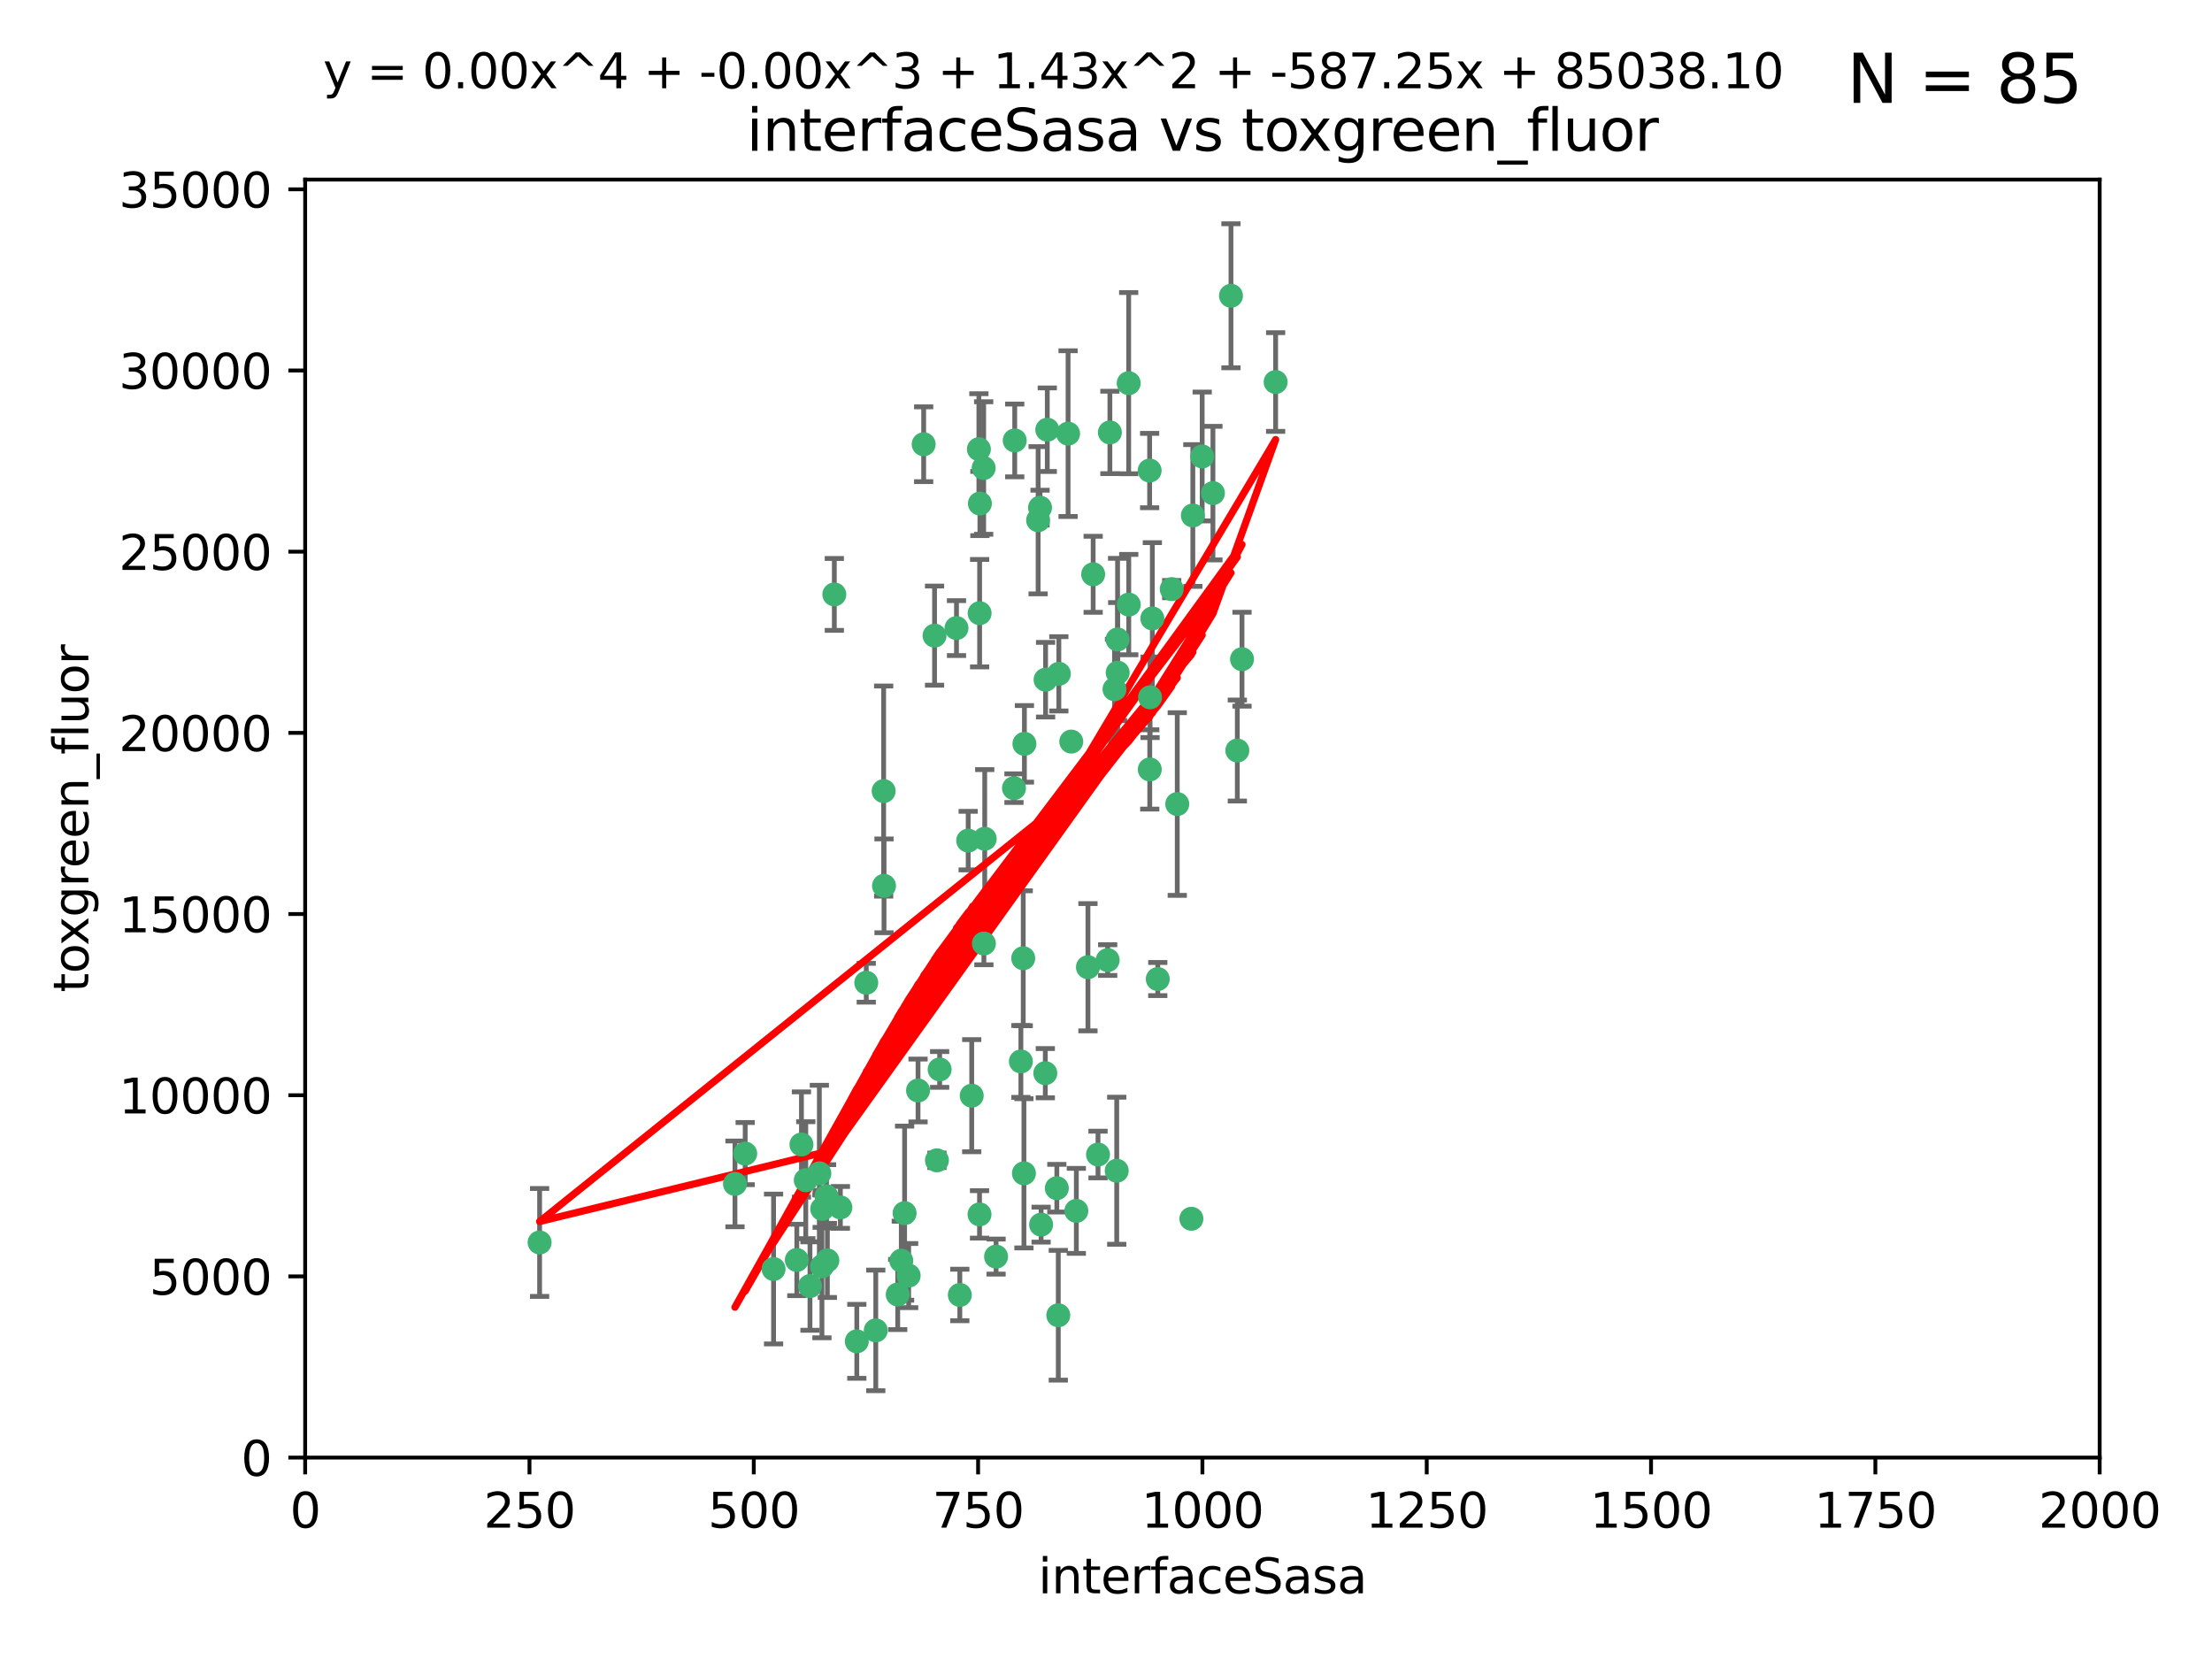 <?xml version="1.0" encoding="utf-8" standalone="no"?>
<!DOCTYPE svg PUBLIC "-//W3C//DTD SVG 1.1//EN"
  "http://www.w3.org/Graphics/SVG/1.1/DTD/svg11.dtd">
<svg xmlns:xlink="http://www.w3.org/1999/xlink" width="460.8pt" height="345.6pt" viewBox="0 0 460.8 345.6" xmlns="http://www.w3.org/2000/svg" version="1.1">
 <defs>
  <style type="text/css">*{stroke-linejoin: round; stroke-linecap: butt}</style>
 </defs>
 <g id="figure_1">
  <g id="patch_1">
   <path d="M 0 345.6 
L 460.8 345.6 
L 460.8 0 
L 0 0 
z
" style="fill: #ffffff"/>
  </g>
  <g id="axes_1">
   <g id="patch_2">
    <path d="M 63.571 303.64 
L 437.4 303.64 
L 437.4 37.411 
L 63.571 37.411 
z
" style="fill: #ffffff"/>
   </g>
   <g id="PathCollection_1">
    <defs>
     <path id="mf60b0ee0e8" d="M 0 1.118 
C 0.297 1.118 0.581 1 0.791 0.791 
C 1 0.581 1.118 0.297 1.118 0 
C 1.118 -0.297 1 -0.581 0.791 -0.791 
C 0.581 -1 0.297 -1.118 0 -1.118 
C -0.297 -1.118 -0.581 -1 -0.791 -0.791 
C -1 -0.581 -1.118 -0.297 -1.118 0 
C -1.118 0.297 -1 0.581 -0.791 0.791 
C -0.581 1 -0.297 1.118 0 1.118 
z
" style="stroke: #3cb371"/>
    </defs>
    <g clip-path="url(#pa5bec5cb13)">
     <use xlink:href="#mf60b0ee0e8" x="239.489" y="98.026" style="fill: #3cb371; stroke: #3cb371"/>
     <use xlink:href="#mf60b0ee0e8" x="250.437" y="95.094" style="fill: #3cb371; stroke: #3cb371"/>
     <use xlink:href="#mf60b0ee0e8" x="218.168" y="89.516" style="fill: #3cb371; stroke: #3cb371"/>
     <use xlink:href="#mf60b0ee0e8" x="265.738" y="79.578" style="fill: #3cb371; stroke: #3cb371"/>
     <use xlink:href="#mf60b0ee0e8" x="252.676" y="102.727" style="fill: #3cb371; stroke: #3cb371"/>
     <use xlink:href="#mf60b0ee0e8" x="240.054" y="128.839" style="fill: #3cb371; stroke: #3cb371"/>
     <use xlink:href="#mf60b0ee0e8" x="258.734" y="137.321" style="fill: #3cb371; stroke: #3cb371"/>
     <use xlink:href="#mf60b0ee0e8" x="211.385" y="91.754" style="fill: #3cb371; stroke: #3cb371"/>
     <use xlink:href="#mf60b0ee0e8" x="235.142" y="125.947" style="fill: #3cb371; stroke: #3cb371"/>
     <use xlink:href="#mf60b0ee0e8" x="223.161" y="154.483" style="fill: #3cb371; stroke: #3cb371"/>
     <use xlink:href="#mf60b0ee0e8" x="248.491" y="107.386" style="fill: #3cb371; stroke: #3cb371"/>
     <use xlink:href="#mf60b0ee0e8" x="227.725" y="119.635" style="fill: #3cb371; stroke: #3cb371"/>
     <use xlink:href="#mf60b0ee0e8" x="235.125" y="79.819" style="fill: #3cb371; stroke: #3cb371"/>
     <use xlink:href="#mf60b0ee0e8" x="244.091" y="122.72" style="fill: #3cb371; stroke: #3cb371"/>
     <use xlink:href="#mf60b0ee0e8" x="241.185" y="203.953" style="fill: #3cb371; stroke: #3cb371"/>
     <use xlink:href="#mf60b0ee0e8" x="231.211" y="90.084" style="fill: #3cb371; stroke: #3cb371"/>
     <use xlink:href="#mf60b0ee0e8" x="213.404" y="154.954" style="fill: #3cb371; stroke: #3cb371"/>
     <use xlink:href="#mf60b0ee0e8" x="204.131" y="104.896" style="fill: #3cb371; stroke: #3cb371"/>
     <use xlink:href="#mf60b0ee0e8" x="257.757" y="156.348" style="fill: #3cb371; stroke: #3cb371"/>
     <use xlink:href="#mf60b0ee0e8" x="216.658" y="105.756" style="fill: #3cb371; stroke: #3cb371"/>
     <use xlink:href="#mf60b0ee0e8" x="204.916" y="97.498" style="fill: #3cb371; stroke: #3cb371"/>
     <use xlink:href="#mf60b0ee0e8" x="192.417" y="92.545" style="fill: #3cb371; stroke: #3cb371"/>
     <use xlink:href="#mf60b0ee0e8" x="222.501" y="90.332" style="fill: #3cb371; stroke: #3cb371"/>
     <use xlink:href="#mf60b0ee0e8" x="230.751" y="200.005" style="fill: #3cb371; stroke: #3cb371"/>
     <use xlink:href="#mf60b0ee0e8" x="199.256" y="130.84" style="fill: #3cb371; stroke: #3cb371"/>
     <use xlink:href="#mf60b0ee0e8" x="216.882" y="255.109" style="fill: #3cb371; stroke: #3cb371"/>
     <use xlink:href="#mf60b0ee0e8" x="213.159" y="199.62" style="fill: #3cb371; stroke: #3cb371"/>
     <use xlink:href="#mf60b0ee0e8" x="216.26" y="108.373" style="fill: #3cb371; stroke: #3cb371"/>
     <use xlink:href="#mf60b0ee0e8" x="220.577" y="140.37" style="fill: #3cb371; stroke: #3cb371"/>
     <use xlink:href="#mf60b0ee0e8" x="203.92" y="93.572" style="fill: #3cb371; stroke: #3cb371"/>
     <use xlink:href="#mf60b0ee0e8" x="204.073" y="127.738" style="fill: #3cb371; stroke: #3cb371"/>
     <use xlink:href="#mf60b0ee0e8" x="239.579" y="145.262" style="fill: #3cb371; stroke: #3cb371"/>
     <use xlink:href="#mf60b0ee0e8" x="232.833" y="140.122" style="fill: #3cb371; stroke: #3cb371"/>
     <use xlink:href="#mf60b0ee0e8" x="232.635" y="243.887" style="fill: #3cb371; stroke: #3cb371"/>
     <use xlink:href="#mf60b0ee0e8" x="256.433" y="61.614" style="fill: #3cb371; stroke: #3cb371"/>
     <use xlink:href="#mf60b0ee0e8" x="194.686" y="132.411" style="fill: #3cb371; stroke: #3cb371"/>
     <use xlink:href="#mf60b0ee0e8" x="248.185" y="253.893" style="fill: #3cb371; stroke: #3cb371"/>
     <use xlink:href="#mf60b0ee0e8" x="220.157" y="247.522" style="fill: #3cb371; stroke: #3cb371"/>
     <use xlink:href="#mf60b0ee0e8" x="180.458" y="204.723" style="fill: #3cb371; stroke: #3cb371"/>
     <use xlink:href="#mf60b0ee0e8" x="211.23" y="164.19" style="fill: #3cb371; stroke: #3cb371"/>
     <use xlink:href="#mf60b0ee0e8" x="232.811" y="133.213" style="fill: #3cb371; stroke: #3cb371"/>
     <use xlink:href="#mf60b0ee0e8" x="239.516" y="160.289" style="fill: #3cb371; stroke: #3cb371"/>
     <use xlink:href="#mf60b0ee0e8" x="204.964" y="196.552" style="fill: #3cb371; stroke: #3cb371"/>
     <use xlink:href="#mf60b0ee0e8" x="212.669" y="221.118" style="fill: #3cb371; stroke: #3cb371"/>
     <use xlink:href="#mf60b0ee0e8" x="205.136" y="174.728" style="fill: #3cb371; stroke: #3cb371"/>
     <use xlink:href="#mf60b0ee0e8" x="213.303" y="244.424" style="fill: #3cb371; stroke: #3cb371"/>
     <use xlink:href="#mf60b0ee0e8" x="161.148" y="264.357" style="fill: #3cb371; stroke: #3cb371"/>
     <use xlink:href="#mf60b0ee0e8" x="217.815" y="141.593" style="fill: #3cb371; stroke: #3cb371"/>
     <use xlink:href="#mf60b0ee0e8" x="201.69" y="175.112" style="fill: #3cb371; stroke: #3cb371"/>
     <use xlink:href="#mf60b0ee0e8" x="199.948" y="269.764" style="fill: #3cb371; stroke: #3cb371"/>
     <use xlink:href="#mf60b0ee0e8" x="175.066" y="251.524" style="fill: #3cb371; stroke: #3cb371"/>
     <use xlink:href="#mf60b0ee0e8" x="184.082" y="164.794" style="fill: #3cb371; stroke: #3cb371"/>
     <use xlink:href="#mf60b0ee0e8" x="207.501" y="261.772" style="fill: #3cb371; stroke: #3cb371"/>
     <use xlink:href="#mf60b0ee0e8" x="187.755" y="262.628" style="fill: #3cb371; stroke: #3cb371"/>
     <use xlink:href="#mf60b0ee0e8" x="172.357" y="262.571" style="fill: #3cb371; stroke: #3cb371"/>
     <use xlink:href="#mf60b0ee0e8" x="165.991" y="262.474" style="fill: #3cb371; stroke: #3cb371"/>
     <use xlink:href="#mf60b0ee0e8" x="232.174" y="143.576" style="fill: #3cb371; stroke: #3cb371"/>
     <use xlink:href="#mf60b0ee0e8" x="167.858" y="245.856" style="fill: #3cb371; stroke: #3cb371"/>
     <use xlink:href="#mf60b0ee0e8" x="166.957" y="238.42" style="fill: #3cb371; stroke: #3cb371"/>
     <use xlink:href="#mf60b0ee0e8" x="224.222" y="252.246" style="fill: #3cb371; stroke: #3cb371"/>
     <use xlink:href="#mf60b0ee0e8" x="228.736" y="240.511" style="fill: #3cb371; stroke: #3cb371"/>
     <use xlink:href="#mf60b0ee0e8" x="112.41" y="258.827" style="fill: #3cb371; stroke: #3cb371"/>
     <use xlink:href="#mf60b0ee0e8" x="171.281" y="251.838" style="fill: #3cb371; stroke: #3cb371"/>
     <use xlink:href="#mf60b0ee0e8" x="178.488" y="279.423" style="fill: #3cb371; stroke: #3cb371"/>
     <use xlink:href="#mf60b0ee0e8" x="245.245" y="167.495" style="fill: #3cb371; stroke: #3cb371"/>
     <use xlink:href="#mf60b0ee0e8" x="188.445" y="252.723" style="fill: #3cb371; stroke: #3cb371"/>
     <use xlink:href="#mf60b0ee0e8" x="217.757" y="223.562" style="fill: #3cb371; stroke: #3cb371"/>
     <use xlink:href="#mf60b0ee0e8" x="170.686" y="244.428" style="fill: #3cb371; stroke: #3cb371"/>
     <use xlink:href="#mf60b0ee0e8" x="172.183" y="249.211" style="fill: #3cb371; stroke: #3cb371"/>
     <use xlink:href="#mf60b0ee0e8" x="191.245" y="227.169" style="fill: #3cb371; stroke: #3cb371"/>
     <use xlink:href="#mf60b0ee0e8" x="220.46" y="273.991" style="fill: #3cb371; stroke: #3cb371"/>
     <use xlink:href="#mf60b0ee0e8" x="173.806" y="123.828" style="fill: #3cb371; stroke: #3cb371"/>
     <use xlink:href="#mf60b0ee0e8" x="155.238" y="240.314" style="fill: #3cb371; stroke: #3cb371"/>
     <use xlink:href="#mf60b0ee0e8" x="195.181" y="241.718" style="fill: #3cb371; stroke: #3cb371"/>
     <use xlink:href="#mf60b0ee0e8" x="204.052" y="252.978" style="fill: #3cb371; stroke: #3cb371"/>
     <use xlink:href="#mf60b0ee0e8" x="187.013" y="269.669" style="fill: #3cb371; stroke: #3cb371"/>
     <use xlink:href="#mf60b0ee0e8" x="195.744" y="222.785" style="fill: #3cb371; stroke: #3cb371"/>
     <use xlink:href="#mf60b0ee0e8" x="189.29" y="265.728" style="fill: #3cb371; stroke: #3cb371"/>
     <use xlink:href="#mf60b0ee0e8" x="182.439" y="277.145" style="fill: #3cb371; stroke: #3cb371"/>
     <use xlink:href="#mf60b0ee0e8" x="226.639" y="201.488" style="fill: #3cb371; stroke: #3cb371"/>
     <use xlink:href="#mf60b0ee0e8" x="171.225" y="263.81" style="fill: #3cb371; stroke: #3cb371"/>
     <use xlink:href="#mf60b0ee0e8" x="184.157" y="184.534" style="fill: #3cb371; stroke: #3cb371"/>
     <use xlink:href="#mf60b0ee0e8" x="153.109" y="246.624" style="fill: #3cb371; stroke: #3cb371"/>
     <use xlink:href="#mf60b0ee0e8" x="168.733" y="267.91" style="fill: #3cb371; stroke: #3cb371"/>
     <use xlink:href="#mf60b0ee0e8" x="202.428" y="228.248" style="fill: #3cb371; stroke: #3cb371"/>
    </g>
   </g>
   <g id="matplotlib.axis_1">
    <g id="xtick_1">
     <g id="line2d_1">
      <defs>
       <path id="md622d4b47a" d="M 0 0 
L 0 3.5 
" style="stroke: #000000; stroke-width: 0.8"/>
      </defs>
      <g>
       <use xlink:href="#md622d4b47a" x="63.571" y="303.64" style="stroke: #000000; stroke-width: 0.8"/>
      </g>
     </g>
     <g id="text_1">
      <!-- 0 -->
      <g transform="translate(60.39 318.238)scale(0.1 -0.1)">
       <defs>
        <path id="DejaVuSans-30" d="M 2034 4250 
Q 1547 4250 1301 3770 
Q 1056 3291 1056 2328 
Q 1056 1369 1301 889 
Q 1547 409 2034 409 
Q 2525 409 2770 889 
Q 3016 1369 3016 2328 
Q 3016 3291 2770 3770 
Q 2525 4250 2034 4250 
z
M 2034 4750 
Q 2819 4750 3233 4129 
Q 3647 3509 3647 2328 
Q 3647 1150 3233 529 
Q 2819 -91 2034 -91 
Q 1250 -91 836 529 
Q 422 1150 422 2328 
Q 422 3509 836 4129 
Q 1250 4750 2034 4750 
z
" transform="scale(0.016)"/>
       </defs>
       <use xlink:href="#DejaVuSans-30"/>
      </g>
     </g>
    </g>
    <g id="xtick_2">
     <g id="line2d_2">
      <g>
       <use xlink:href="#md622d4b47a" x="110.3" y="303.64" style="stroke: #000000; stroke-width: 0.8"/>
      </g>
     </g>
     <g id="text_2">
      <!-- 250 -->
      <g transform="translate(100.756 318.238)scale(0.1 -0.1)">
       <defs>
        <path id="DejaVuSans-32" d="M 1228 531 
L 3431 531 
L 3431 0 
L 469 0 
L 469 531 
Q 828 903 1448 1529 
Q 2069 2156 2228 2338 
Q 2531 2678 2651 2914 
Q 2772 3150 2772 3378 
Q 2772 3750 2511 3984 
Q 2250 4219 1831 4219 
Q 1534 4219 1204 4116 
Q 875 4013 500 3803 
L 500 4441 
Q 881 4594 1212 4672 
Q 1544 4750 1819 4750 
Q 2544 4750 2975 4387 
Q 3406 4025 3406 3419 
Q 3406 3131 3298 2873 
Q 3191 2616 2906 2266 
Q 2828 2175 2409 1742 
Q 1991 1309 1228 531 
z
" transform="scale(0.016)"/>
        <path id="DejaVuSans-35" d="M 691 4666 
L 3169 4666 
L 3169 4134 
L 1269 4134 
L 1269 2991 
Q 1406 3038 1543 3061 
Q 1681 3084 1819 3084 
Q 2600 3084 3056 2656 
Q 3513 2228 3513 1497 
Q 3513 744 3044 326 
Q 2575 -91 1722 -91 
Q 1428 -91 1123 -41 
Q 819 9 494 109 
L 494 744 
Q 775 591 1075 516 
Q 1375 441 1709 441 
Q 2250 441 2565 725 
Q 2881 1009 2881 1497 
Q 2881 1984 2565 2268 
Q 2250 2553 1709 2553 
Q 1456 2553 1204 2497 
Q 953 2441 691 2322 
L 691 4666 
z
" transform="scale(0.016)"/>
       </defs>
       <use xlink:href="#DejaVuSans-32"/>
       <use xlink:href="#DejaVuSans-35" x="63.623"/>
       <use xlink:href="#DejaVuSans-30" x="127.246"/>
      </g>
     </g>
    </g>
    <g id="xtick_3">
     <g id="line2d_3">
      <g>
       <use xlink:href="#md622d4b47a" x="157.028" y="303.64" style="stroke: #000000; stroke-width: 0.8"/>
      </g>
     </g>
     <g id="text_3">
      <!-- 500 -->
      <g transform="translate(147.485 318.238)scale(0.1 -0.1)">
       <use xlink:href="#DejaVuSans-35"/>
       <use xlink:href="#DejaVuSans-30" x="63.623"/>
       <use xlink:href="#DejaVuSans-30" x="127.246"/>
      </g>
     </g>
    </g>
    <g id="xtick_4">
     <g id="line2d_4">
      <g>
       <use xlink:href="#md622d4b47a" x="203.757" y="303.64" style="stroke: #000000; stroke-width: 0.8"/>
      </g>
     </g>
     <g id="text_4">
      <!-- 750 -->
      <g transform="translate(194.213 318.238)scale(0.1 -0.1)">
       <defs>
        <path id="DejaVuSans-37" d="M 525 4666 
L 3525 4666 
L 3525 4397 
L 1831 0 
L 1172 0 
L 2766 4134 
L 525 4134 
L 525 4666 
z
" transform="scale(0.016)"/>
       </defs>
       <use xlink:href="#DejaVuSans-37"/>
       <use xlink:href="#DejaVuSans-35" x="63.623"/>
       <use xlink:href="#DejaVuSans-30" x="127.246"/>
      </g>
     </g>
    </g>
    <g id="xtick_5">
     <g id="line2d_5">
      <g>
       <use xlink:href="#md622d4b47a" x="250.486" y="303.64" style="stroke: #000000; stroke-width: 0.8"/>
      </g>
     </g>
     <g id="text_5">
      <!-- 1000 -->
      <g transform="translate(237.761 318.238)scale(0.1 -0.1)">
       <defs>
        <path id="DejaVuSans-31" d="M 794 531 
L 1825 531 
L 1825 4091 
L 703 3866 
L 703 4441 
L 1819 4666 
L 2450 4666 
L 2450 531 
L 3481 531 
L 3481 0 
L 794 0 
L 794 531 
z
" transform="scale(0.016)"/>
       </defs>
       <use xlink:href="#DejaVuSans-31"/>
       <use xlink:href="#DejaVuSans-30" x="63.623"/>
       <use xlink:href="#DejaVuSans-30" x="127.246"/>
       <use xlink:href="#DejaVuSans-30" x="190.869"/>
      </g>
     </g>
    </g>
    <g id="xtick_6">
     <g id="line2d_6">
      <g>
       <use xlink:href="#md622d4b47a" x="297.214" y="303.64" style="stroke: #000000; stroke-width: 0.8"/>
      </g>
     </g>
     <g id="text_6">
      <!-- 1250 -->
      <g transform="translate(284.489 318.238)scale(0.1 -0.1)">
       <use xlink:href="#DejaVuSans-31"/>
       <use xlink:href="#DejaVuSans-32" x="63.623"/>
       <use xlink:href="#DejaVuSans-35" x="127.246"/>
       <use xlink:href="#DejaVuSans-30" x="190.869"/>
      </g>
     </g>
    </g>
    <g id="xtick_7">
     <g id="line2d_7">
      <g>
       <use xlink:href="#md622d4b47a" x="343.943" y="303.64" style="stroke: #000000; stroke-width: 0.8"/>
      </g>
     </g>
     <g id="text_7">
      <!-- 1500 -->
      <g transform="translate(331.218 318.238)scale(0.1 -0.1)">
       <use xlink:href="#DejaVuSans-31"/>
       <use xlink:href="#DejaVuSans-35" x="63.623"/>
       <use xlink:href="#DejaVuSans-30" x="127.246"/>
       <use xlink:href="#DejaVuSans-30" x="190.869"/>
      </g>
     </g>
    </g>
    <g id="xtick_8">
     <g id="line2d_8">
      <g>
       <use xlink:href="#md622d4b47a" x="390.671" y="303.64" style="stroke: #000000; stroke-width: 0.8"/>
      </g>
     </g>
     <g id="text_8">
      <!-- 1750 -->
      <g transform="translate(377.946 318.238)scale(0.1 -0.1)">
       <use xlink:href="#DejaVuSans-31"/>
       <use xlink:href="#DejaVuSans-37" x="63.623"/>
       <use xlink:href="#DejaVuSans-35" x="127.246"/>
       <use xlink:href="#DejaVuSans-30" x="190.869"/>
      </g>
     </g>
    </g>
    <g id="xtick_9">
     <g id="line2d_9">
      <g>
       <use xlink:href="#md622d4b47a" x="437.4" y="303.64" style="stroke: #000000; stroke-width: 0.8"/>
      </g>
     </g>
     <g id="text_9">
      <!-- 2000 -->
      <g transform="translate(424.675 318.238)scale(0.1 -0.1)">
       <use xlink:href="#DejaVuSans-32"/>
       <use xlink:href="#DejaVuSans-30" x="63.623"/>
       <use xlink:href="#DejaVuSans-30" x="127.246"/>
       <use xlink:href="#DejaVuSans-30" x="190.869"/>
      </g>
     </g>
    </g>
    <g id="text_10">
     <!-- interfaceSasa -->
     <g transform="translate(216.279 331.917)scale(0.1 -0.1)">
      <defs>
       <path id="DejaVuSans-69" d="M 603 3500 
L 1178 3500 
L 1178 0 
L 603 0 
L 603 3500 
z
M 603 4863 
L 1178 4863 
L 1178 4134 
L 603 4134 
L 603 4863 
z
" transform="scale(0.016)"/>
       <path id="DejaVuSans-6e" d="M 3513 2113 
L 3513 0 
L 2938 0 
L 2938 2094 
Q 2938 2591 2744 2837 
Q 2550 3084 2163 3084 
Q 1697 3084 1428 2787 
Q 1159 2491 1159 1978 
L 1159 0 
L 581 0 
L 581 3500 
L 1159 3500 
L 1159 2956 
Q 1366 3272 1645 3428 
Q 1925 3584 2291 3584 
Q 2894 3584 3203 3211 
Q 3513 2838 3513 2113 
z
" transform="scale(0.016)"/>
       <path id="DejaVuSans-74" d="M 1172 4494 
L 1172 3500 
L 2356 3500 
L 2356 3053 
L 1172 3053 
L 1172 1153 
Q 1172 725 1289 603 
Q 1406 481 1766 481 
L 2356 481 
L 2356 0 
L 1766 0 
Q 1100 0 847 248 
Q 594 497 594 1153 
L 594 3053 
L 172 3053 
L 172 3500 
L 594 3500 
L 594 4494 
L 1172 4494 
z
" transform="scale(0.016)"/>
       <path id="DejaVuSans-65" d="M 3597 1894 
L 3597 1613 
L 953 1613 
Q 991 1019 1311 708 
Q 1631 397 2203 397 
Q 2534 397 2845 478 
Q 3156 559 3463 722 
L 3463 178 
Q 3153 47 2828 -22 
Q 2503 -91 2169 -91 
Q 1331 -91 842 396 
Q 353 884 353 1716 
Q 353 2575 817 3079 
Q 1281 3584 2069 3584 
Q 2775 3584 3186 3129 
Q 3597 2675 3597 1894 
z
M 3022 2063 
Q 3016 2534 2758 2815 
Q 2500 3097 2075 3097 
Q 1594 3097 1305 2825 
Q 1016 2553 972 2059 
L 3022 2063 
z
" transform="scale(0.016)"/>
       <path id="DejaVuSans-72" d="M 2631 2963 
Q 2534 3019 2420 3045 
Q 2306 3072 2169 3072 
Q 1681 3072 1420 2755 
Q 1159 2438 1159 1844 
L 1159 0 
L 581 0 
L 581 3500 
L 1159 3500 
L 1159 2956 
Q 1341 3275 1631 3429 
Q 1922 3584 2338 3584 
Q 2397 3584 2469 3576 
Q 2541 3569 2628 3553 
L 2631 2963 
z
" transform="scale(0.016)"/>
       <path id="DejaVuSans-66" d="M 2375 4863 
L 2375 4384 
L 1825 4384 
Q 1516 4384 1395 4259 
Q 1275 4134 1275 3809 
L 1275 3500 
L 2222 3500 
L 2222 3053 
L 1275 3053 
L 1275 0 
L 697 0 
L 697 3053 
L 147 3053 
L 147 3500 
L 697 3500 
L 697 3744 
Q 697 4328 969 4595 
Q 1241 4863 1831 4863 
L 2375 4863 
z
" transform="scale(0.016)"/>
       <path id="DejaVuSans-61" d="M 2194 1759 
Q 1497 1759 1228 1600 
Q 959 1441 959 1056 
Q 959 750 1161 570 
Q 1363 391 1709 391 
Q 2188 391 2477 730 
Q 2766 1069 2766 1631 
L 2766 1759 
L 2194 1759 
z
M 3341 1997 
L 3341 0 
L 2766 0 
L 2766 531 
Q 2569 213 2275 61 
Q 1981 -91 1556 -91 
Q 1019 -91 701 211 
Q 384 513 384 1019 
Q 384 1609 779 1909 
Q 1175 2209 1959 2209 
L 2766 2209 
L 2766 2266 
Q 2766 2663 2505 2880 
Q 2244 3097 1772 3097 
Q 1472 3097 1187 3025 
Q 903 2953 641 2809 
L 641 3341 
Q 956 3463 1253 3523 
Q 1550 3584 1831 3584 
Q 2591 3584 2966 3190 
Q 3341 2797 3341 1997 
z
" transform="scale(0.016)"/>
       <path id="DejaVuSans-63" d="M 3122 3366 
L 3122 2828 
Q 2878 2963 2633 3030 
Q 2388 3097 2138 3097 
Q 1578 3097 1268 2742 
Q 959 2388 959 1747 
Q 959 1106 1268 751 
Q 1578 397 2138 397 
Q 2388 397 2633 464 
Q 2878 531 3122 666 
L 3122 134 
Q 2881 22 2623 -34 
Q 2366 -91 2075 -91 
Q 1284 -91 818 406 
Q 353 903 353 1747 
Q 353 2603 823 3093 
Q 1294 3584 2113 3584 
Q 2378 3584 2631 3529 
Q 2884 3475 3122 3366 
z
" transform="scale(0.016)"/>
       <path id="DejaVuSans-53" d="M 3425 4513 
L 3425 3897 
Q 3066 4069 2747 4153 
Q 2428 4238 2131 4238 
Q 1616 4238 1336 4038 
Q 1056 3838 1056 3469 
Q 1056 3159 1242 3001 
Q 1428 2844 1947 2747 
L 2328 2669 
Q 3034 2534 3370 2195 
Q 3706 1856 3706 1288 
Q 3706 609 3251 259 
Q 2797 -91 1919 -91 
Q 1588 -91 1214 -16 
Q 841 59 441 206 
L 441 856 
Q 825 641 1194 531 
Q 1563 422 1919 422 
Q 2459 422 2753 634 
Q 3047 847 3047 1241 
Q 3047 1584 2836 1778 
Q 2625 1972 2144 2069 
L 1759 2144 
Q 1053 2284 737 2584 
Q 422 2884 422 3419 
Q 422 4038 858 4394 
Q 1294 4750 2059 4750 
Q 2388 4750 2728 4690 
Q 3069 4631 3425 4513 
z
" transform="scale(0.016)"/>
       <path id="DejaVuSans-73" d="M 2834 3397 
L 2834 2853 
Q 2591 2978 2328 3040 
Q 2066 3103 1784 3103 
Q 1356 3103 1142 2972 
Q 928 2841 928 2578 
Q 928 2378 1081 2264 
Q 1234 2150 1697 2047 
L 1894 2003 
Q 2506 1872 2764 1633 
Q 3022 1394 3022 966 
Q 3022 478 2636 193 
Q 2250 -91 1575 -91 
Q 1294 -91 989 -36 
Q 684 19 347 128 
L 347 722 
Q 666 556 975 473 
Q 1284 391 1588 391 
Q 1994 391 2212 530 
Q 2431 669 2431 922 
Q 2431 1156 2273 1281 
Q 2116 1406 1581 1522 
L 1381 1569 
Q 847 1681 609 1914 
Q 372 2147 372 2553 
Q 372 3047 722 3315 
Q 1072 3584 1716 3584 
Q 2034 3584 2315 3537 
Q 2597 3491 2834 3397 
z
" transform="scale(0.016)"/>
      </defs>
      <use xlink:href="#DejaVuSans-69"/>
      <use xlink:href="#DejaVuSans-6e" x="27.783"/>
      <use xlink:href="#DejaVuSans-74" x="91.162"/>
      <use xlink:href="#DejaVuSans-65" x="130.371"/>
      <use xlink:href="#DejaVuSans-72" x="191.895"/>
      <use xlink:href="#DejaVuSans-66" x="233.008"/>
      <use xlink:href="#DejaVuSans-61" x="268.213"/>
      <use xlink:href="#DejaVuSans-63" x="329.492"/>
      <use xlink:href="#DejaVuSans-65" x="384.473"/>
      <use xlink:href="#DejaVuSans-53" x="445.996"/>
      <use xlink:href="#DejaVuSans-61" x="509.473"/>
      <use xlink:href="#DejaVuSans-73" x="570.752"/>
      <use xlink:href="#DejaVuSans-61" x="622.852"/>
     </g>
    </g>
   </g>
   <g id="matplotlib.axis_2">
    <g id="ytick_1">
     <g id="line2d_10">
      <defs>
       <path id="m2917a6c15a" d="M 0 0 
L -3.5 0 
" style="stroke: #000000; stroke-width: 0.8"/>
      </defs>
      <g>
       <use xlink:href="#m2917a6c15a" x="63.571" y="303.64" style="stroke: #000000; stroke-width: 0.8"/>
      </g>
     </g>
     <g id="text_11">
      <!-- 0 -->
      <g transform="translate(50.209 307.439)scale(0.1 -0.1)">
       <use xlink:href="#DejaVuSans-30"/>
      </g>
     </g>
    </g>
    <g id="ytick_2">
     <g id="line2d_11">
      <g>
       <use xlink:href="#m2917a6c15a" x="63.571" y="265.897" style="stroke: #000000; stroke-width: 0.8"/>
      </g>
     </g>
     <g id="text_12">
      <!-- 5000 -->
      <g transform="translate(31.121 269.696)scale(0.1 -0.1)">
       <use xlink:href="#DejaVuSans-35"/>
       <use xlink:href="#DejaVuSans-30" x="63.623"/>
       <use xlink:href="#DejaVuSans-30" x="127.246"/>
       <use xlink:href="#DejaVuSans-30" x="190.869"/>
      </g>
     </g>
    </g>
    <g id="ytick_3">
     <g id="line2d_12">
      <g>
       <use xlink:href="#m2917a6c15a" x="63.571" y="228.154" style="stroke: #000000; stroke-width: 0.8"/>
      </g>
     </g>
     <g id="text_13">
      <!-- 10000 -->
      <g transform="translate(24.759 231.953)scale(0.1 -0.1)">
       <use xlink:href="#DejaVuSans-31"/>
       <use xlink:href="#DejaVuSans-30" x="63.623"/>
       <use xlink:href="#DejaVuSans-30" x="127.246"/>
       <use xlink:href="#DejaVuSans-30" x="190.869"/>
       <use xlink:href="#DejaVuSans-30" x="254.492"/>
      </g>
     </g>
    </g>
    <g id="ytick_4">
     <g id="line2d_13">
      <g>
       <use xlink:href="#m2917a6c15a" x="63.571" y="190.411" style="stroke: #000000; stroke-width: 0.8"/>
      </g>
     </g>
     <g id="text_14">
      <!-- 15000 -->
      <g transform="translate(24.759 194.21)scale(0.1 -0.1)">
       <use xlink:href="#DejaVuSans-31"/>
       <use xlink:href="#DejaVuSans-35" x="63.623"/>
       <use xlink:href="#DejaVuSans-30" x="127.246"/>
       <use xlink:href="#DejaVuSans-30" x="190.869"/>
       <use xlink:href="#DejaVuSans-30" x="254.492"/>
      </g>
     </g>
    </g>
    <g id="ytick_5">
     <g id="line2d_14">
      <g>
       <use xlink:href="#m2917a6c15a" x="63.571" y="152.668" style="stroke: #000000; stroke-width: 0.8"/>
      </g>
     </g>
     <g id="text_15">
      <!-- 20000 -->
      <g transform="translate(24.759 156.467)scale(0.1 -0.1)">
       <use xlink:href="#DejaVuSans-32"/>
       <use xlink:href="#DejaVuSans-30" x="63.623"/>
       <use xlink:href="#DejaVuSans-30" x="127.246"/>
       <use xlink:href="#DejaVuSans-30" x="190.869"/>
       <use xlink:href="#DejaVuSans-30" x="254.492"/>
      </g>
     </g>
    </g>
    <g id="ytick_6">
     <g id="line2d_15">
      <g>
       <use xlink:href="#m2917a6c15a" x="63.571" y="114.925" style="stroke: #000000; stroke-width: 0.8"/>
      </g>
     </g>
     <g id="text_16">
      <!-- 25000 -->
      <g transform="translate(24.759 118.724)scale(0.1 -0.1)">
       <use xlink:href="#DejaVuSans-32"/>
       <use xlink:href="#DejaVuSans-35" x="63.623"/>
       <use xlink:href="#DejaVuSans-30" x="127.246"/>
       <use xlink:href="#DejaVuSans-30" x="190.869"/>
       <use xlink:href="#DejaVuSans-30" x="254.492"/>
      </g>
     </g>
    </g>
    <g id="ytick_7">
     <g id="line2d_16">
      <g>
       <use xlink:href="#m2917a6c15a" x="63.571" y="77.181" style="stroke: #000000; stroke-width: 0.8"/>
      </g>
     </g>
     <g id="text_17">
      <!-- 30000 -->
      <g transform="translate(24.759 80.981)scale(0.1 -0.1)">
       <defs>
        <path id="DejaVuSans-33" d="M 2597 2516 
Q 3050 2419 3304 2112 
Q 3559 1806 3559 1356 
Q 3559 666 3084 287 
Q 2609 -91 1734 -91 
Q 1441 -91 1130 -33 
Q 819 25 488 141 
L 488 750 
Q 750 597 1062 519 
Q 1375 441 1716 441 
Q 2309 441 2620 675 
Q 2931 909 2931 1356 
Q 2931 1769 2642 2001 
Q 2353 2234 1838 2234 
L 1294 2234 
L 1294 2753 
L 1863 2753 
Q 2328 2753 2575 2939 
Q 2822 3125 2822 3475 
Q 2822 3834 2567 4026 
Q 2313 4219 1838 4219 
Q 1578 4219 1281 4162 
Q 984 4106 628 3988 
L 628 4550 
Q 988 4650 1302 4700 
Q 1616 4750 1894 4750 
Q 2613 4750 3031 4423 
Q 3450 4097 3450 3541 
Q 3450 3153 3228 2886 
Q 3006 2619 2597 2516 
z
" transform="scale(0.016)"/>
       </defs>
       <use xlink:href="#DejaVuSans-33"/>
       <use xlink:href="#DejaVuSans-30" x="63.623"/>
       <use xlink:href="#DejaVuSans-30" x="127.246"/>
       <use xlink:href="#DejaVuSans-30" x="190.869"/>
       <use xlink:href="#DejaVuSans-30" x="254.492"/>
      </g>
     </g>
    </g>
    <g id="ytick_8">
     <g id="line2d_17">
      <g>
       <use xlink:href="#m2917a6c15a" x="63.571" y="39.438" style="stroke: #000000; stroke-width: 0.8"/>
      </g>
     </g>
     <g id="text_18">
      <!-- 35000 -->
      <g transform="translate(24.759 43.238)scale(0.1 -0.1)">
       <use xlink:href="#DejaVuSans-33"/>
       <use xlink:href="#DejaVuSans-35" x="63.623"/>
       <use xlink:href="#DejaVuSans-30" x="127.246"/>
       <use xlink:href="#DejaVuSans-30" x="190.869"/>
       <use xlink:href="#DejaVuSans-30" x="254.492"/>
      </g>
     </g>
    </g>
    <g id="text_19">
     <!-- toxgreen_fluor -->
     <g transform="translate(18.401 206.72)rotate(-90)scale(0.1 -0.1)">
      <defs>
       <path id="DejaVuSans-6f" d="M 1959 3097 
Q 1497 3097 1228 2736 
Q 959 2375 959 1747 
Q 959 1119 1226 758 
Q 1494 397 1959 397 
Q 2419 397 2687 759 
Q 2956 1122 2956 1747 
Q 2956 2369 2687 2733 
Q 2419 3097 1959 3097 
z
M 1959 3584 
Q 2709 3584 3137 3096 
Q 3566 2609 3566 1747 
Q 3566 888 3137 398 
Q 2709 -91 1959 -91 
Q 1206 -91 779 398 
Q 353 888 353 1747 
Q 353 2609 779 3096 
Q 1206 3584 1959 3584 
z
" transform="scale(0.016)"/>
       <path id="DejaVuSans-78" d="M 3513 3500 
L 2247 1797 
L 3578 0 
L 2900 0 
L 1881 1375 
L 863 0 
L 184 0 
L 1544 1831 
L 300 3500 
L 978 3500 
L 1906 2253 
L 2834 3500 
L 3513 3500 
z
" transform="scale(0.016)"/>
       <path id="DejaVuSans-67" d="M 2906 1791 
Q 2906 2416 2648 2759 
Q 2391 3103 1925 3103 
Q 1463 3103 1205 2759 
Q 947 2416 947 1791 
Q 947 1169 1205 825 
Q 1463 481 1925 481 
Q 2391 481 2648 825 
Q 2906 1169 2906 1791 
z
M 3481 434 
Q 3481 -459 3084 -895 
Q 2688 -1331 1869 -1331 
Q 1566 -1331 1297 -1286 
Q 1028 -1241 775 -1147 
L 775 -588 
Q 1028 -725 1275 -790 
Q 1522 -856 1778 -856 
Q 2344 -856 2625 -561 
Q 2906 -266 2906 331 
L 2906 616 
Q 2728 306 2450 153 
Q 2172 0 1784 0 
Q 1141 0 747 490 
Q 353 981 353 1791 
Q 353 2603 747 3093 
Q 1141 3584 1784 3584 
Q 2172 3584 2450 3431 
Q 2728 3278 2906 2969 
L 2906 3500 
L 3481 3500 
L 3481 434 
z
" transform="scale(0.016)"/>
       <path id="DejaVuSans-5f" d="M 3263 -1063 
L 3263 -1509 
L -63 -1509 
L -63 -1063 
L 3263 -1063 
z
" transform="scale(0.016)"/>
       <path id="DejaVuSans-6c" d="M 603 4863 
L 1178 4863 
L 1178 0 
L 603 0 
L 603 4863 
z
" transform="scale(0.016)"/>
       <path id="DejaVuSans-75" d="M 544 1381 
L 544 3500 
L 1119 3500 
L 1119 1403 
Q 1119 906 1312 657 
Q 1506 409 1894 409 
Q 2359 409 2629 706 
Q 2900 1003 2900 1516 
L 2900 3500 
L 3475 3500 
L 3475 0 
L 2900 0 
L 2900 538 
Q 2691 219 2414 64 
Q 2138 -91 1772 -91 
Q 1169 -91 856 284 
Q 544 659 544 1381 
z
M 1991 3584 
L 1991 3584 
z
" transform="scale(0.016)"/>
      </defs>
      <use xlink:href="#DejaVuSans-74"/>
      <use xlink:href="#DejaVuSans-6f" x="39.209"/>
      <use xlink:href="#DejaVuSans-78" x="97.266"/>
      <use xlink:href="#DejaVuSans-67" x="156.445"/>
      <use xlink:href="#DejaVuSans-72" x="219.922"/>
      <use xlink:href="#DejaVuSans-65" x="258.785"/>
      <use xlink:href="#DejaVuSans-65" x="320.309"/>
      <use xlink:href="#DejaVuSans-6e" x="381.832"/>
      <use xlink:href="#DejaVuSans-5f" x="445.211"/>
      <use xlink:href="#DejaVuSans-66" x="495.211"/>
      <use xlink:href="#DejaVuSans-6c" x="530.416"/>
      <use xlink:href="#DejaVuSans-75" x="558.199"/>
      <use xlink:href="#DejaVuSans-6f" x="621.578"/>
      <use xlink:href="#DejaVuSans-72" x="682.76"/>
     </g>
    </g>
   </g>
   <g id="LineCollection_1">
    <path d="M 239.489 105.772 
L 239.489 90.281 
" clip-path="url(#pa5bec5cb13)" style="fill: none; stroke: #696969"/>
    <path d="M 250.437 108.514 
L 250.437 81.675 
" clip-path="url(#pa5bec5cb13)" style="fill: none; stroke: #696969"/>
    <path d="M 218.168 98.217 
L 218.168 80.815 
" clip-path="url(#pa5bec5cb13)" style="fill: none; stroke: #696969"/>
    <path d="M 265.738 89.863 
L 265.738 69.294 
" clip-path="url(#pa5bec5cb13)" style="fill: none; stroke: #696969"/>
    <path d="M 252.676 116.638 
L 252.676 88.815 
" clip-path="url(#pa5bec5cb13)" style="fill: none; stroke: #696969"/>
    <path d="M 240.054 144.637 
L 240.054 113.041 
" clip-path="url(#pa5bec5cb13)" style="fill: none; stroke: #696969"/>
    <path d="M 258.734 147.102 
L 258.734 127.541 
" clip-path="url(#pa5bec5cb13)" style="fill: none; stroke: #696969"/>
    <path d="M 211.385 99.334 
L 211.385 84.174 
" clip-path="url(#pa5bec5cb13)" style="fill: none; stroke: #696969"/>
    <path d="M 235.142 136.397 
L 235.142 115.497 
" clip-path="url(#pa5bec5cb13)" style="fill: none; stroke: #696969"/>
    <path d="M 223.161 155.048 
L 223.161 153.918 
" clip-path="url(#pa5bec5cb13)" style="fill: none; stroke: #696969"/>
    <path d="M 248.491 122.155 
L 248.491 92.617 
" clip-path="url(#pa5bec5cb13)" style="fill: none; stroke: #696969"/>
    <path d="M 227.725 127.554 
L 227.725 111.717 
" clip-path="url(#pa5bec5cb13)" style="fill: none; stroke: #696969"/>
    <path d="M 235.125 98.693 
L 235.125 60.945 
" clip-path="url(#pa5bec5cb13)" style="fill: none; stroke: #696969"/>
    <path d="M 244.091 124.514 
L 244.091 120.926 
" clip-path="url(#pa5bec5cb13)" style="fill: none; stroke: #696969"/>
    <path d="M 241.185 207.405 
L 241.185 200.501 
" clip-path="url(#pa5bec5cb13)" style="fill: none; stroke: #696969"/>
    <path d="M 231.211 98.668 
L 231.211 81.501 
" clip-path="url(#pa5bec5cb13)" style="fill: none; stroke: #696969"/>
    <path d="M 213.404 162.929 
L 213.404 146.979 
" clip-path="url(#pa5bec5cb13)" style="fill: none; stroke: #696969"/>
    <path d="M 204.131 111.578 
L 204.131 98.214 
" clip-path="url(#pa5bec5cb13)" style="fill: none; stroke: #696969"/>
    <path d="M 257.757 166.868 
L 257.757 145.829 
" clip-path="url(#pa5bec5cb13)" style="fill: none; stroke: #696969"/>
    <path d="M 216.658 109.392 
L 216.658 102.12 
" clip-path="url(#pa5bec5cb13)" style="fill: none; stroke: #696969"/>
    <path d="M 204.916 111.302 
L 204.916 83.693 
" clip-path="url(#pa5bec5cb13)" style="fill: none; stroke: #696969"/>
    <path d="M 192.417 100.341 
L 192.417 84.749 
" clip-path="url(#pa5bec5cb13)" style="fill: none; stroke: #696969"/>
    <path d="M 222.501 107.592 
L 222.501 73.071 
" clip-path="url(#pa5bec5cb13)" style="fill: none; stroke: #696969"/>
    <path d="M 230.751 203.204 
L 230.751 196.806 
" clip-path="url(#pa5bec5cb13)" style="fill: none; stroke: #696969"/>
    <path d="M 199.256 136.561 
L 199.256 125.12 
" clip-path="url(#pa5bec5cb13)" style="fill: none; stroke: #696969"/>
    <path d="M 216.882 258.755 
L 216.882 251.464 
" clip-path="url(#pa5bec5cb13)" style="fill: none; stroke: #696969"/>
    <path d="M 213.159 213.675 
L 213.159 185.565 
" clip-path="url(#pa5bec5cb13)" style="fill: none; stroke: #696969"/>
    <path d="M 216.26 123.707 
L 216.26 93.039 
" clip-path="url(#pa5bec5cb13)" style="fill: none; stroke: #696969"/>
    <path d="M 220.577 148.106 
L 220.577 132.634 
" clip-path="url(#pa5bec5cb13)" style="fill: none; stroke: #696969"/>
    <path d="M 203.92 105.129 
L 203.92 82.016 
" clip-path="url(#pa5bec5cb13)" style="fill: none; stroke: #696969"/>
    <path d="M 204.073 138.926 
L 204.073 116.549 
" clip-path="url(#pa5bec5cb13)" style="fill: none; stroke: #696969"/>
    <path d="M 239.579 153.647 
L 239.579 136.877 
" clip-path="url(#pa5bec5cb13)" style="fill: none; stroke: #696969"/>
    <path d="M 232.833 154.719 
L 232.833 125.526 
" clip-path="url(#pa5bec5cb13)" style="fill: none; stroke: #696969"/>
    <path d="M 232.635 259.205 
L 232.635 228.569 
" clip-path="url(#pa5bec5cb13)" style="fill: none; stroke: #696969"/>
    <path d="M 256.433 76.614 
L 256.433 46.614 
" clip-path="url(#pa5bec5cb13)" style="fill: none; stroke: #696969"/>
    <path d="M 194.686 142.738 
L 194.686 122.084 
" clip-path="url(#pa5bec5cb13)" style="fill: none; stroke: #696969"/>
    <path d="M 248.185 254.845 
L 248.185 252.94 
" clip-path="url(#pa5bec5cb13)" style="fill: none; stroke: #696969"/>
    <path d="M 220.157 252.489 
L 220.157 242.555 
" clip-path="url(#pa5bec5cb13)" style="fill: none; stroke: #696969"/>
    <path d="M 180.458 208.763 
L 180.458 200.682 
" clip-path="url(#pa5bec5cb13)" style="fill: none; stroke: #696969"/>
    <path d="M 211.23 167.175 
L 211.23 161.206 
" clip-path="url(#pa5bec5cb13)" style="fill: none; stroke: #696969"/>
    <path d="M 232.811 150.11 
L 232.811 116.316 
" clip-path="url(#pa5bec5cb13)" style="fill: none; stroke: #696969"/>
    <path d="M 239.516 168.551 
L 239.516 152.026 
" clip-path="url(#pa5bec5cb13)" style="fill: none; stroke: #696969"/>
    <path d="M 204.964 200.974 
L 204.964 192.13 
" clip-path="url(#pa5bec5cb13)" style="fill: none; stroke: #696969"/>
    <path d="M 212.669 228.596 
L 212.669 213.64 
" clip-path="url(#pa5bec5cb13)" style="fill: none; stroke: #696969"/>
    <path d="M 205.136 189.135 
L 205.136 160.322 
" clip-path="url(#pa5bec5cb13)" style="fill: none; stroke: #696969"/>
    <path d="M 213.303 259.965 
L 213.303 228.883 
" clip-path="url(#pa5bec5cb13)" style="fill: none; stroke: #696969"/>
    <path d="M 161.148 279.964 
L 161.148 248.75 
" clip-path="url(#pa5bec5cb13)" style="fill: none; stroke: #696969"/>
    <path d="M 217.815 149.363 
L 217.815 133.823 
" clip-path="url(#pa5bec5cb13)" style="fill: none; stroke: #696969"/>
    <path d="M 201.69 181.212 
L 201.69 169.013 
" clip-path="url(#pa5bec5cb13)" style="fill: none; stroke: #696969"/>
    <path d="M 199.948 275.127 
L 199.948 264.4 
" clip-path="url(#pa5bec5cb13)" style="fill: none; stroke: #696969"/>
    <path d="M 175.066 255.883 
L 175.066 247.164 
" clip-path="url(#pa5bec5cb13)" style="fill: none; stroke: #696969"/>
    <path d="M 184.082 186.68 
L 184.082 142.908 
" clip-path="url(#pa5bec5cb13)" style="fill: none; stroke: #696969"/>
    <path d="M 207.501 265.422 
L 207.501 258.121 
" clip-path="url(#pa5bec5cb13)" style="fill: none; stroke: #696969"/>
    <path d="M 187.755 270.857 
L 187.755 254.399 
" clip-path="url(#pa5bec5cb13)" style="fill: none; stroke: #696969"/>
    <path d="M 172.357 270.288 
L 172.357 254.854 
" clip-path="url(#pa5bec5cb13)" style="fill: none; stroke: #696969"/>
    <path d="M 165.991 269.915 
L 165.991 255.033 
" clip-path="url(#pa5bec5cb13)" style="fill: none; stroke: #696969"/>
    <path d="M 232.174 153.98 
L 232.174 133.171 
" clip-path="url(#pa5bec5cb13)" style="fill: none; stroke: #696969"/>
    <path d="M 167.858 258.035 
L 167.858 233.677 
" clip-path="url(#pa5bec5cb13)" style="fill: none; stroke: #696969"/>
    <path d="M 166.957 249.385 
L 166.957 227.454 
" clip-path="url(#pa5bec5cb13)" style="fill: none; stroke: #696969"/>
    <path d="M 224.222 261.1 
L 224.222 243.393 
" clip-path="url(#pa5bec5cb13)" style="fill: none; stroke: #696969"/>
    <path d="M 228.736 245.375 
L 228.736 235.646 
" clip-path="url(#pa5bec5cb13)" style="fill: none; stroke: #696969"/>
    <path d="M 112.41 270.066 
L 112.41 247.588 
" clip-path="url(#pa5bec5cb13)" style="fill: none; stroke: #696969"/>
    <path d="M 171.281 255.685 
L 171.281 247.992 
" clip-path="url(#pa5bec5cb13)" style="fill: none; stroke: #696969"/>
    <path d="M 178.488 287.127 
L 178.488 271.719 
" clip-path="url(#pa5bec5cb13)" style="fill: none; stroke: #696969"/>
    <path d="M 245.245 186.519 
L 245.245 148.47 
" clip-path="url(#pa5bec5cb13)" style="fill: none; stroke: #696969"/>
    <path d="M 188.445 270.856 
L 188.445 234.59 
" clip-path="url(#pa5bec5cb13)" style="fill: none; stroke: #696969"/>
    <path d="M 217.757 228.692 
L 217.757 218.432 
" clip-path="url(#pa5bec5cb13)" style="fill: none; stroke: #696969"/>
    <path d="M 170.686 262.775 
L 170.686 226.08 
" clip-path="url(#pa5bec5cb13)" style="fill: none; stroke: #696969"/>
    <path d="M 172.183 255.803 
L 172.183 242.62 
" clip-path="url(#pa5bec5cb13)" style="fill: none; stroke: #696969"/>
    <path d="M 191.245 233.713 
L 191.245 220.626 
" clip-path="url(#pa5bec5cb13)" style="fill: none; stroke: #696969"/>
    <path d="M 220.46 287.508 
L 220.46 260.474 
" clip-path="url(#pa5bec5cb13)" style="fill: none; stroke: #696969"/>
    <path d="M 173.806 131.314 
L 173.806 116.343 
" clip-path="url(#pa5bec5cb13)" style="fill: none; stroke: #696969"/>
    <path d="M 155.238 246.787 
L 155.238 233.841 
" clip-path="url(#pa5bec5cb13)" style="fill: none; stroke: #696969"/>
    <path d="M 195.181 243.231 
L 195.181 240.205 
" clip-path="url(#pa5bec5cb13)" style="fill: none; stroke: #696969"/>
    <path d="M 204.052 257.921 
L 204.052 248.036 
" clip-path="url(#pa5bec5cb13)" style="fill: none; stroke: #696969"/>
    <path d="M 187.013 276.98 
L 187.013 262.359 
" clip-path="url(#pa5bec5cb13)" style="fill: none; stroke: #696969"/>
    <path d="M 195.744 226.514 
L 195.744 219.057 
" clip-path="url(#pa5bec5cb13)" style="fill: none; stroke: #696969"/>
    <path d="M 189.29 272.404 
L 189.29 259.053 
" clip-path="url(#pa5bec5cb13)" style="fill: none; stroke: #696969"/>
    <path d="M 182.439 289.704 
L 182.439 264.587 
" clip-path="url(#pa5bec5cb13)" style="fill: none; stroke: #696969"/>
    <path d="M 226.639 214.744 
L 226.639 188.233 
" clip-path="url(#pa5bec5cb13)" style="fill: none; stroke: #696969"/>
    <path d="M 171.225 278.689 
L 171.225 248.931 
" clip-path="url(#pa5bec5cb13)" style="fill: none; stroke: #696969"/>
    <path d="M 184.157 194.3 
L 184.157 174.769 
" clip-path="url(#pa5bec5cb13)" style="fill: none; stroke: #696969"/>
    <path d="M 153.109 255.558 
L 153.109 237.689 
" clip-path="url(#pa5bec5cb13)" style="fill: none; stroke: #696969"/>
    <path d="M 168.733 277.119 
L 168.733 258.7 
" clip-path="url(#pa5bec5cb13)" style="fill: none; stroke: #696969"/>
    <path d="M 202.428 239.929 
L 202.428 216.567 
" clip-path="url(#pa5bec5cb13)" style="fill: none; stroke: #696969"/>
   </g>
   <g id="line2d_18">
    <defs>
     <path id="m8deeca819f" d="M 2 0 
L -2 -0 
" style="stroke: #696969"/>
    </defs>
    <g clip-path="url(#pa5bec5cb13)">
     <use xlink:href="#m8deeca819f" x="239.489" y="105.772" style="fill: #696969; stroke: #696969"/>
     <use xlink:href="#m8deeca819f" x="250.437" y="108.514" style="fill: #696969; stroke: #696969"/>
     <use xlink:href="#m8deeca819f" x="218.168" y="98.217" style="fill: #696969; stroke: #696969"/>
     <use xlink:href="#m8deeca819f" x="265.738" y="89.863" style="fill: #696969; stroke: #696969"/>
     <use xlink:href="#m8deeca819f" x="252.676" y="116.638" style="fill: #696969; stroke: #696969"/>
     <use xlink:href="#m8deeca819f" x="240.054" y="144.637" style="fill: #696969; stroke: #696969"/>
     <use xlink:href="#m8deeca819f" x="258.734" y="147.102" style="fill: #696969; stroke: #696969"/>
     <use xlink:href="#m8deeca819f" x="211.385" y="99.334" style="fill: #696969; stroke: #696969"/>
     <use xlink:href="#m8deeca819f" x="235.142" y="136.397" style="fill: #696969; stroke: #696969"/>
     <use xlink:href="#m8deeca819f" x="223.161" y="155.048" style="fill: #696969; stroke: #696969"/>
     <use xlink:href="#m8deeca819f" x="248.491" y="122.155" style="fill: #696969; stroke: #696969"/>
     <use xlink:href="#m8deeca819f" x="227.725" y="127.554" style="fill: #696969; stroke: #696969"/>
     <use xlink:href="#m8deeca819f" x="235.125" y="98.693" style="fill: #696969; stroke: #696969"/>
     <use xlink:href="#m8deeca819f" x="244.091" y="124.514" style="fill: #696969; stroke: #696969"/>
     <use xlink:href="#m8deeca819f" x="241.185" y="207.405" style="fill: #696969; stroke: #696969"/>
     <use xlink:href="#m8deeca819f" x="231.211" y="98.668" style="fill: #696969; stroke: #696969"/>
     <use xlink:href="#m8deeca819f" x="213.404" y="162.929" style="fill: #696969; stroke: #696969"/>
     <use xlink:href="#m8deeca819f" x="204.131" y="111.578" style="fill: #696969; stroke: #696969"/>
     <use xlink:href="#m8deeca819f" x="257.757" y="166.868" style="fill: #696969; stroke: #696969"/>
     <use xlink:href="#m8deeca819f" x="216.658" y="109.392" style="fill: #696969; stroke: #696969"/>
     <use xlink:href="#m8deeca819f" x="204.916" y="111.302" style="fill: #696969; stroke: #696969"/>
     <use xlink:href="#m8deeca819f" x="192.417" y="100.341" style="fill: #696969; stroke: #696969"/>
     <use xlink:href="#m8deeca819f" x="222.501" y="107.592" style="fill: #696969; stroke: #696969"/>
     <use xlink:href="#m8deeca819f" x="230.751" y="203.204" style="fill: #696969; stroke: #696969"/>
     <use xlink:href="#m8deeca819f" x="199.256" y="136.561" style="fill: #696969; stroke: #696969"/>
     <use xlink:href="#m8deeca819f" x="216.882" y="258.755" style="fill: #696969; stroke: #696969"/>
     <use xlink:href="#m8deeca819f" x="213.159" y="213.675" style="fill: #696969; stroke: #696969"/>
     <use xlink:href="#m8deeca819f" x="216.26" y="123.707" style="fill: #696969; stroke: #696969"/>
     <use xlink:href="#m8deeca819f" x="220.577" y="148.106" style="fill: #696969; stroke: #696969"/>
     <use xlink:href="#m8deeca819f" x="203.92" y="105.129" style="fill: #696969; stroke: #696969"/>
     <use xlink:href="#m8deeca819f" x="204.073" y="138.926" style="fill: #696969; stroke: #696969"/>
     <use xlink:href="#m8deeca819f" x="239.579" y="153.647" style="fill: #696969; stroke: #696969"/>
     <use xlink:href="#m8deeca819f" x="232.833" y="154.719" style="fill: #696969; stroke: #696969"/>
     <use xlink:href="#m8deeca819f" x="232.635" y="259.205" style="fill: #696969; stroke: #696969"/>
     <use xlink:href="#m8deeca819f" x="256.433" y="76.614" style="fill: #696969; stroke: #696969"/>
     <use xlink:href="#m8deeca819f" x="194.686" y="142.738" style="fill: #696969; stroke: #696969"/>
     <use xlink:href="#m8deeca819f" x="248.185" y="254.845" style="fill: #696969; stroke: #696969"/>
     <use xlink:href="#m8deeca819f" x="220.157" y="252.489" style="fill: #696969; stroke: #696969"/>
     <use xlink:href="#m8deeca819f" x="180.458" y="208.763" style="fill: #696969; stroke: #696969"/>
     <use xlink:href="#m8deeca819f" x="211.23" y="167.175" style="fill: #696969; stroke: #696969"/>
     <use xlink:href="#m8deeca819f" x="232.811" y="150.11" style="fill: #696969; stroke: #696969"/>
     <use xlink:href="#m8deeca819f" x="239.516" y="168.551" style="fill: #696969; stroke: #696969"/>
     <use xlink:href="#m8deeca819f" x="204.964" y="200.974" style="fill: #696969; stroke: #696969"/>
     <use xlink:href="#m8deeca819f" x="212.669" y="228.596" style="fill: #696969; stroke: #696969"/>
     <use xlink:href="#m8deeca819f" x="205.136" y="189.135" style="fill: #696969; stroke: #696969"/>
     <use xlink:href="#m8deeca819f" x="213.303" y="259.965" style="fill: #696969; stroke: #696969"/>
     <use xlink:href="#m8deeca819f" x="161.148" y="279.964" style="fill: #696969; stroke: #696969"/>
     <use xlink:href="#m8deeca819f" x="217.815" y="149.363" style="fill: #696969; stroke: #696969"/>
     <use xlink:href="#m8deeca819f" x="201.69" y="181.212" style="fill: #696969; stroke: #696969"/>
     <use xlink:href="#m8deeca819f" x="199.948" y="275.127" style="fill: #696969; stroke: #696969"/>
     <use xlink:href="#m8deeca819f" x="175.066" y="255.883" style="fill: #696969; stroke: #696969"/>
     <use xlink:href="#m8deeca819f" x="184.082" y="186.68" style="fill: #696969; stroke: #696969"/>
     <use xlink:href="#m8deeca819f" x="207.501" y="265.422" style="fill: #696969; stroke: #696969"/>
     <use xlink:href="#m8deeca819f" x="187.755" y="270.857" style="fill: #696969; stroke: #696969"/>
     <use xlink:href="#m8deeca819f" x="172.357" y="270.288" style="fill: #696969; stroke: #696969"/>
     <use xlink:href="#m8deeca819f" x="165.991" y="269.915" style="fill: #696969; stroke: #696969"/>
     <use xlink:href="#m8deeca819f" x="232.174" y="153.98" style="fill: #696969; stroke: #696969"/>
     <use xlink:href="#m8deeca819f" x="167.858" y="258.035" style="fill: #696969; stroke: #696969"/>
     <use xlink:href="#m8deeca819f" x="166.957" y="249.385" style="fill: #696969; stroke: #696969"/>
     <use xlink:href="#m8deeca819f" x="224.222" y="261.1" style="fill: #696969; stroke: #696969"/>
     <use xlink:href="#m8deeca819f" x="228.736" y="245.375" style="fill: #696969; stroke: #696969"/>
     <use xlink:href="#m8deeca819f" x="112.41" y="270.066" style="fill: #696969; stroke: #696969"/>
     <use xlink:href="#m8deeca819f" x="171.281" y="255.685" style="fill: #696969; stroke: #696969"/>
     <use xlink:href="#m8deeca819f" x="178.488" y="287.127" style="fill: #696969; stroke: #696969"/>
     <use xlink:href="#m8deeca819f" x="245.245" y="186.519" style="fill: #696969; stroke: #696969"/>
     <use xlink:href="#m8deeca819f" x="188.445" y="270.856" style="fill: #696969; stroke: #696969"/>
     <use xlink:href="#m8deeca819f" x="217.757" y="228.692" style="fill: #696969; stroke: #696969"/>
     <use xlink:href="#m8deeca819f" x="170.686" y="262.775" style="fill: #696969; stroke: #696969"/>
     <use xlink:href="#m8deeca819f" x="172.183" y="255.803" style="fill: #696969; stroke: #696969"/>
     <use xlink:href="#m8deeca819f" x="191.245" y="233.713" style="fill: #696969; stroke: #696969"/>
     <use xlink:href="#m8deeca819f" x="220.46" y="287.508" style="fill: #696969; stroke: #696969"/>
     <use xlink:href="#m8deeca819f" x="173.806" y="131.314" style="fill: #696969; stroke: #696969"/>
     <use xlink:href="#m8deeca819f" x="155.238" y="246.787" style="fill: #696969; stroke: #696969"/>
     <use xlink:href="#m8deeca819f" x="195.181" y="243.231" style="fill: #696969; stroke: #696969"/>
     <use xlink:href="#m8deeca819f" x="204.052" y="257.921" style="fill: #696969; stroke: #696969"/>
     <use xlink:href="#m8deeca819f" x="187.013" y="276.98" style="fill: #696969; stroke: #696969"/>
     <use xlink:href="#m8deeca819f" x="195.744" y="226.514" style="fill: #696969; stroke: #696969"/>
     <use xlink:href="#m8deeca819f" x="189.29" y="272.404" style="fill: #696969; stroke: #696969"/>
     <use xlink:href="#m8deeca819f" x="182.439" y="289.704" style="fill: #696969; stroke: #696969"/>
     <use xlink:href="#m8deeca819f" x="226.639" y="214.744" style="fill: #696969; stroke: #696969"/>
     <use xlink:href="#m8deeca819f" x="171.225" y="278.689" style="fill: #696969; stroke: #696969"/>
     <use xlink:href="#m8deeca819f" x="184.157" y="194.3" style="fill: #696969; stroke: #696969"/>
     <use xlink:href="#m8deeca819f" x="153.109" y="255.558" style="fill: #696969; stroke: #696969"/>
     <use xlink:href="#m8deeca819f" x="168.733" y="277.119" style="fill: #696969; stroke: #696969"/>
     <use xlink:href="#m8deeca819f" x="202.428" y="239.929" style="fill: #696969; stroke: #696969"/>
    </g>
   </g>
   <g id="line2d_19">
    <g clip-path="url(#pa5bec5cb13)">
     <use xlink:href="#m8deeca819f" x="239.489" y="90.281" style="fill: #696969; stroke: #696969"/>
     <use xlink:href="#m8deeca819f" x="250.437" y="81.675" style="fill: #696969; stroke: #696969"/>
     <use xlink:href="#m8deeca819f" x="218.168" y="80.815" style="fill: #696969; stroke: #696969"/>
     <use xlink:href="#m8deeca819f" x="265.738" y="69.294" style="fill: #696969; stroke: #696969"/>
     <use xlink:href="#m8deeca819f" x="252.676" y="88.815" style="fill: #696969; stroke: #696969"/>
     <use xlink:href="#m8deeca819f" x="240.054" y="113.041" style="fill: #696969; stroke: #696969"/>
     <use xlink:href="#m8deeca819f" x="258.734" y="127.541" style="fill: #696969; stroke: #696969"/>
     <use xlink:href="#m8deeca819f" x="211.385" y="84.174" style="fill: #696969; stroke: #696969"/>
     <use xlink:href="#m8deeca819f" x="235.142" y="115.497" style="fill: #696969; stroke: #696969"/>
     <use xlink:href="#m8deeca819f" x="223.161" y="153.918" style="fill: #696969; stroke: #696969"/>
     <use xlink:href="#m8deeca819f" x="248.491" y="92.617" style="fill: #696969; stroke: #696969"/>
     <use xlink:href="#m8deeca819f" x="227.725" y="111.717" style="fill: #696969; stroke: #696969"/>
     <use xlink:href="#m8deeca819f" x="235.125" y="60.945" style="fill: #696969; stroke: #696969"/>
     <use xlink:href="#m8deeca819f" x="244.091" y="120.926" style="fill: #696969; stroke: #696969"/>
     <use xlink:href="#m8deeca819f" x="241.185" y="200.501" style="fill: #696969; stroke: #696969"/>
     <use xlink:href="#m8deeca819f" x="231.211" y="81.501" style="fill: #696969; stroke: #696969"/>
     <use xlink:href="#m8deeca819f" x="213.404" y="146.979" style="fill: #696969; stroke: #696969"/>
     <use xlink:href="#m8deeca819f" x="204.131" y="98.214" style="fill: #696969; stroke: #696969"/>
     <use xlink:href="#m8deeca819f" x="257.757" y="145.829" style="fill: #696969; stroke: #696969"/>
     <use xlink:href="#m8deeca819f" x="216.658" y="102.12" style="fill: #696969; stroke: #696969"/>
     <use xlink:href="#m8deeca819f" x="204.916" y="83.693" style="fill: #696969; stroke: #696969"/>
     <use xlink:href="#m8deeca819f" x="192.417" y="84.749" style="fill: #696969; stroke: #696969"/>
     <use xlink:href="#m8deeca819f" x="222.501" y="73.071" style="fill: #696969; stroke: #696969"/>
     <use xlink:href="#m8deeca819f" x="230.751" y="196.806" style="fill: #696969; stroke: #696969"/>
     <use xlink:href="#m8deeca819f" x="199.256" y="125.12" style="fill: #696969; stroke: #696969"/>
     <use xlink:href="#m8deeca819f" x="216.882" y="251.464" style="fill: #696969; stroke: #696969"/>
     <use xlink:href="#m8deeca819f" x="213.159" y="185.565" style="fill: #696969; stroke: #696969"/>
     <use xlink:href="#m8deeca819f" x="216.26" y="93.039" style="fill: #696969; stroke: #696969"/>
     <use xlink:href="#m8deeca819f" x="220.577" y="132.634" style="fill: #696969; stroke: #696969"/>
     <use xlink:href="#m8deeca819f" x="203.92" y="82.016" style="fill: #696969; stroke: #696969"/>
     <use xlink:href="#m8deeca819f" x="204.073" y="116.549" style="fill: #696969; stroke: #696969"/>
     <use xlink:href="#m8deeca819f" x="239.579" y="136.877" style="fill: #696969; stroke: #696969"/>
     <use xlink:href="#m8deeca819f" x="232.833" y="125.526" style="fill: #696969; stroke: #696969"/>
     <use xlink:href="#m8deeca819f" x="232.635" y="228.569" style="fill: #696969; stroke: #696969"/>
     <use xlink:href="#m8deeca819f" x="256.433" y="46.614" style="fill: #696969; stroke: #696969"/>
     <use xlink:href="#m8deeca819f" x="194.686" y="122.084" style="fill: #696969; stroke: #696969"/>
     <use xlink:href="#m8deeca819f" x="248.185" y="252.94" style="fill: #696969; stroke: #696969"/>
     <use xlink:href="#m8deeca819f" x="220.157" y="242.555" style="fill: #696969; stroke: #696969"/>
     <use xlink:href="#m8deeca819f" x="180.458" y="200.682" style="fill: #696969; stroke: #696969"/>
     <use xlink:href="#m8deeca819f" x="211.23" y="161.206" style="fill: #696969; stroke: #696969"/>
     <use xlink:href="#m8deeca819f" x="232.811" y="116.316" style="fill: #696969; stroke: #696969"/>
     <use xlink:href="#m8deeca819f" x="239.516" y="152.026" style="fill: #696969; stroke: #696969"/>
     <use xlink:href="#m8deeca819f" x="204.964" y="192.13" style="fill: #696969; stroke: #696969"/>
     <use xlink:href="#m8deeca819f" x="212.669" y="213.64" style="fill: #696969; stroke: #696969"/>
     <use xlink:href="#m8deeca819f" x="205.136" y="160.322" style="fill: #696969; stroke: #696969"/>
     <use xlink:href="#m8deeca819f" x="213.303" y="228.883" style="fill: #696969; stroke: #696969"/>
     <use xlink:href="#m8deeca819f" x="161.148" y="248.75" style="fill: #696969; stroke: #696969"/>
     <use xlink:href="#m8deeca819f" x="217.815" y="133.823" style="fill: #696969; stroke: #696969"/>
     <use xlink:href="#m8deeca819f" x="201.69" y="169.013" style="fill: #696969; stroke: #696969"/>
     <use xlink:href="#m8deeca819f" x="199.948" y="264.4" style="fill: #696969; stroke: #696969"/>
     <use xlink:href="#m8deeca819f" x="175.066" y="247.164" style="fill: #696969; stroke: #696969"/>
     <use xlink:href="#m8deeca819f" x="184.082" y="142.908" style="fill: #696969; stroke: #696969"/>
     <use xlink:href="#m8deeca819f" x="207.501" y="258.121" style="fill: #696969; stroke: #696969"/>
     <use xlink:href="#m8deeca819f" x="187.755" y="254.399" style="fill: #696969; stroke: #696969"/>
     <use xlink:href="#m8deeca819f" x="172.357" y="254.854" style="fill: #696969; stroke: #696969"/>
     <use xlink:href="#m8deeca819f" x="165.991" y="255.033" style="fill: #696969; stroke: #696969"/>
     <use xlink:href="#m8deeca819f" x="232.174" y="133.171" style="fill: #696969; stroke: #696969"/>
     <use xlink:href="#m8deeca819f" x="167.858" y="233.677" style="fill: #696969; stroke: #696969"/>
     <use xlink:href="#m8deeca819f" x="166.957" y="227.454" style="fill: #696969; stroke: #696969"/>
     <use xlink:href="#m8deeca819f" x="224.222" y="243.393" style="fill: #696969; stroke: #696969"/>
     <use xlink:href="#m8deeca819f" x="228.736" y="235.646" style="fill: #696969; stroke: #696969"/>
     <use xlink:href="#m8deeca819f" x="112.41" y="247.588" style="fill: #696969; stroke: #696969"/>
     <use xlink:href="#m8deeca819f" x="171.281" y="247.992" style="fill: #696969; stroke: #696969"/>
     <use xlink:href="#m8deeca819f" x="178.488" y="271.719" style="fill: #696969; stroke: #696969"/>
     <use xlink:href="#m8deeca819f" x="245.245" y="148.47" style="fill: #696969; stroke: #696969"/>
     <use xlink:href="#m8deeca819f" x="188.445" y="234.59" style="fill: #696969; stroke: #696969"/>
     <use xlink:href="#m8deeca819f" x="217.757" y="218.432" style="fill: #696969; stroke: #696969"/>
     <use xlink:href="#m8deeca819f" x="170.686" y="226.08" style="fill: #696969; stroke: #696969"/>
     <use xlink:href="#m8deeca819f" x="172.183" y="242.62" style="fill: #696969; stroke: #696969"/>
     <use xlink:href="#m8deeca819f" x="191.245" y="220.626" style="fill: #696969; stroke: #696969"/>
     <use xlink:href="#m8deeca819f" x="220.46" y="260.474" style="fill: #696969; stroke: #696969"/>
     <use xlink:href="#m8deeca819f" x="173.806" y="116.343" style="fill: #696969; stroke: #696969"/>
     <use xlink:href="#m8deeca819f" x="155.238" y="233.841" style="fill: #696969; stroke: #696969"/>
     <use xlink:href="#m8deeca819f" x="195.181" y="240.205" style="fill: #696969; stroke: #696969"/>
     <use xlink:href="#m8deeca819f" x="204.052" y="248.036" style="fill: #696969; stroke: #696969"/>
     <use xlink:href="#m8deeca819f" x="187.013" y="262.359" style="fill: #696969; stroke: #696969"/>
     <use xlink:href="#m8deeca819f" x="195.744" y="219.057" style="fill: #696969; stroke: #696969"/>
     <use xlink:href="#m8deeca819f" x="189.29" y="259.053" style="fill: #696969; stroke: #696969"/>
     <use xlink:href="#m8deeca819f" x="182.439" y="264.587" style="fill: #696969; stroke: #696969"/>
     <use xlink:href="#m8deeca819f" x="226.639" y="188.233" style="fill: #696969; stroke: #696969"/>
     <use xlink:href="#m8deeca819f" x="171.225" y="248.931" style="fill: #696969; stroke: #696969"/>
     <use xlink:href="#m8deeca819f" x="184.157" y="174.769" style="fill: #696969; stroke: #696969"/>
     <use xlink:href="#m8deeca819f" x="153.109" y="237.689" style="fill: #696969; stroke: #696969"/>
     <use xlink:href="#m8deeca819f" x="168.733" y="258.7" style="fill: #696969; stroke: #696969"/>
     <use xlink:href="#m8deeca819f" x="202.428" y="216.567" style="fill: #696969; stroke: #696969"/>
    </g>
   </g>
   <g id="line2d_20">
    <path d="M 239.489 149.252 
L 250.437 132.287 
L 218.168 171.498 
L 265.738 91.568 
L 252.676 127.823 
L 240.054 148.531 
L 258.734 113.431 
L 211.385 178.538 
L 235.142 154.417 
L 223.161 166.607 
L 248.491 135.847 
L 227.725 162.152 
L 235.125 154.436 
L 244.091 142.954 
L 241.185 147.047 
L 231.211 158.636 
L 213.404 176.373 
L 204.131 186.975 
L 257.757 116.007 
L 216.658 173.013 
L 204.916 186.006 
L 192.417 203.24 
L 222.501 167.247 
L 230.751 159.109 
L 199.256 193.324 
L 216.882 172.787 
L 213.159 176.632 
L 216.26 173.417 
L 220.577 169.121 
L 203.92 187.238 
L 204.073 187.047 
L 239.579 149.138 
L 232.833 156.935 
L 232.635 157.146 
L 256.433 119.331 
L 194.686 199.819 
L 248.185 136.383 
L 220.157 169.533 
L 180.458 223.232 
L 211.23 178.708 
L 232.811 156.959 
L 239.516 149.219 
L 204.964 185.947 
L 212.669 177.153 
L 205.136 185.737 
L 213.303 176.48 
L 161.148 258.868 
L 217.815 171.85 
L 201.69 190.081 
L 199.948 192.387 
L 175.066 233.074 
L 184.082 216.86 
L 207.501 182.916 
L 187.755 210.665 
L 172.357 238.122 
L 165.991 250.029 
L 232.174 157.633 
L 167.858 246.55 
L 166.957 248.232 
L 224.222 165.576 
L 228.736 161.147 
L 112.41 254.466 
L 171.281 240.139 
L 178.488 226.785 
L 245.245 141.206 
L 188.445 209.534 
L 217.757 171.908 
L 170.686 241.253 
L 172.183 238.448 
L 191.245 205.058 
L 220.46 169.237 
L 173.806 235.417 
L 155.238 268.962 
L 195.181 199.089 
L 204.052 187.073 
L 187.013 211.893 
L 195.744 198.268 
L 189.29 208.164 
L 182.439 219.719 
L 226.639 163.221 
L 171.225 240.244 
L 184.157 216.731 
L 153.109 272.311 
L 168.733 244.914 
L 202.428 189.126 
" clip-path="url(#pa5bec5cb13)" style="fill: none; stroke: #ff0000; stroke-width: 1.5; stroke-linecap: square"/>
   </g>
   <g id="line2d_21">
    <defs>
     <path id="mb7a0b1e396" d="M 0 2 
C 0.53 2 1.039 1.789 1.414 1.414 
C 1.789 1.039 2 0.53 2 0 
C 2 -0.53 1.789 -1.039 1.414 -1.414 
C 1.039 -1.789 0.53 -2 0 -2 
C -0.53 -2 -1.039 -1.789 -1.414 -1.414 
C -1.789 -1.039 -2 -0.53 -2 0 
C -2 0.53 -1.789 1.039 -1.414 1.414 
C -1.039 1.789 -0.53 2 0 2 
z
" style="stroke: #3cb371"/>
    </defs>
    <g clip-path="url(#pa5bec5cb13)">
     <use xlink:href="#mb7a0b1e396" x="239.489" y="98.026" style="fill: #3cb371; stroke: #3cb371"/>
     <use xlink:href="#mb7a0b1e396" x="250.437" y="95.094" style="fill: #3cb371; stroke: #3cb371"/>
     <use xlink:href="#mb7a0b1e396" x="218.168" y="89.516" style="fill: #3cb371; stroke: #3cb371"/>
     <use xlink:href="#mb7a0b1e396" x="265.738" y="79.578" style="fill: #3cb371; stroke: #3cb371"/>
     <use xlink:href="#mb7a0b1e396" x="252.676" y="102.727" style="fill: #3cb371; stroke: #3cb371"/>
     <use xlink:href="#mb7a0b1e396" x="240.054" y="128.839" style="fill: #3cb371; stroke: #3cb371"/>
     <use xlink:href="#mb7a0b1e396" x="258.734" y="137.321" style="fill: #3cb371; stroke: #3cb371"/>
     <use xlink:href="#mb7a0b1e396" x="211.385" y="91.754" style="fill: #3cb371; stroke: #3cb371"/>
     <use xlink:href="#mb7a0b1e396" x="235.142" y="125.947" style="fill: #3cb371; stroke: #3cb371"/>
     <use xlink:href="#mb7a0b1e396" x="223.161" y="154.483" style="fill: #3cb371; stroke: #3cb371"/>
     <use xlink:href="#mb7a0b1e396" x="248.491" y="107.386" style="fill: #3cb371; stroke: #3cb371"/>
     <use xlink:href="#mb7a0b1e396" x="227.725" y="119.635" style="fill: #3cb371; stroke: #3cb371"/>
     <use xlink:href="#mb7a0b1e396" x="235.125" y="79.819" style="fill: #3cb371; stroke: #3cb371"/>
     <use xlink:href="#mb7a0b1e396" x="244.091" y="122.72" style="fill: #3cb371; stroke: #3cb371"/>
     <use xlink:href="#mb7a0b1e396" x="241.185" y="203.953" style="fill: #3cb371; stroke: #3cb371"/>
     <use xlink:href="#mb7a0b1e396" x="231.211" y="90.084" style="fill: #3cb371; stroke: #3cb371"/>
     <use xlink:href="#mb7a0b1e396" x="213.404" y="154.954" style="fill: #3cb371; stroke: #3cb371"/>
     <use xlink:href="#mb7a0b1e396" x="204.131" y="104.896" style="fill: #3cb371; stroke: #3cb371"/>
     <use xlink:href="#mb7a0b1e396" x="257.757" y="156.348" style="fill: #3cb371; stroke: #3cb371"/>
     <use xlink:href="#mb7a0b1e396" x="216.658" y="105.756" style="fill: #3cb371; stroke: #3cb371"/>
     <use xlink:href="#mb7a0b1e396" x="204.916" y="97.498" style="fill: #3cb371; stroke: #3cb371"/>
     <use xlink:href="#mb7a0b1e396" x="192.417" y="92.545" style="fill: #3cb371; stroke: #3cb371"/>
     <use xlink:href="#mb7a0b1e396" x="222.501" y="90.332" style="fill: #3cb371; stroke: #3cb371"/>
     <use xlink:href="#mb7a0b1e396" x="230.751" y="200.005" style="fill: #3cb371; stroke: #3cb371"/>
     <use xlink:href="#mb7a0b1e396" x="199.256" y="130.84" style="fill: #3cb371; stroke: #3cb371"/>
     <use xlink:href="#mb7a0b1e396" x="216.882" y="255.109" style="fill: #3cb371; stroke: #3cb371"/>
     <use xlink:href="#mb7a0b1e396" x="213.159" y="199.62" style="fill: #3cb371; stroke: #3cb371"/>
     <use xlink:href="#mb7a0b1e396" x="216.26" y="108.373" style="fill: #3cb371; stroke: #3cb371"/>
     <use xlink:href="#mb7a0b1e396" x="220.577" y="140.37" style="fill: #3cb371; stroke: #3cb371"/>
     <use xlink:href="#mb7a0b1e396" x="203.92" y="93.572" style="fill: #3cb371; stroke: #3cb371"/>
     <use xlink:href="#mb7a0b1e396" x="204.073" y="127.738" style="fill: #3cb371; stroke: #3cb371"/>
     <use xlink:href="#mb7a0b1e396" x="239.579" y="145.262" style="fill: #3cb371; stroke: #3cb371"/>
     <use xlink:href="#mb7a0b1e396" x="232.833" y="140.122" style="fill: #3cb371; stroke: #3cb371"/>
     <use xlink:href="#mb7a0b1e396" x="232.635" y="243.887" style="fill: #3cb371; stroke: #3cb371"/>
     <use xlink:href="#mb7a0b1e396" x="256.433" y="61.614" style="fill: #3cb371; stroke: #3cb371"/>
     <use xlink:href="#mb7a0b1e396" x="194.686" y="132.411" style="fill: #3cb371; stroke: #3cb371"/>
     <use xlink:href="#mb7a0b1e396" x="248.185" y="253.893" style="fill: #3cb371; stroke: #3cb371"/>
     <use xlink:href="#mb7a0b1e396" x="220.157" y="247.522" style="fill: #3cb371; stroke: #3cb371"/>
     <use xlink:href="#mb7a0b1e396" x="180.458" y="204.723" style="fill: #3cb371; stroke: #3cb371"/>
     <use xlink:href="#mb7a0b1e396" x="211.23" y="164.19" style="fill: #3cb371; stroke: #3cb371"/>
     <use xlink:href="#mb7a0b1e396" x="232.811" y="133.213" style="fill: #3cb371; stroke: #3cb371"/>
     <use xlink:href="#mb7a0b1e396" x="239.516" y="160.289" style="fill: #3cb371; stroke: #3cb371"/>
     <use xlink:href="#mb7a0b1e396" x="204.964" y="196.552" style="fill: #3cb371; stroke: #3cb371"/>
     <use xlink:href="#mb7a0b1e396" x="212.669" y="221.118" style="fill: #3cb371; stroke: #3cb371"/>
     <use xlink:href="#mb7a0b1e396" x="205.136" y="174.728" style="fill: #3cb371; stroke: #3cb371"/>
     <use xlink:href="#mb7a0b1e396" x="213.303" y="244.424" style="fill: #3cb371; stroke: #3cb371"/>
     <use xlink:href="#mb7a0b1e396" x="161.148" y="264.357" style="fill: #3cb371; stroke: #3cb371"/>
     <use xlink:href="#mb7a0b1e396" x="217.815" y="141.593" style="fill: #3cb371; stroke: #3cb371"/>
     <use xlink:href="#mb7a0b1e396" x="201.69" y="175.112" style="fill: #3cb371; stroke: #3cb371"/>
     <use xlink:href="#mb7a0b1e396" x="199.948" y="269.764" style="fill: #3cb371; stroke: #3cb371"/>
     <use xlink:href="#mb7a0b1e396" x="175.066" y="251.524" style="fill: #3cb371; stroke: #3cb371"/>
     <use xlink:href="#mb7a0b1e396" x="184.082" y="164.794" style="fill: #3cb371; stroke: #3cb371"/>
     <use xlink:href="#mb7a0b1e396" x="207.501" y="261.772" style="fill: #3cb371; stroke: #3cb371"/>
     <use xlink:href="#mb7a0b1e396" x="187.755" y="262.628" style="fill: #3cb371; stroke: #3cb371"/>
     <use xlink:href="#mb7a0b1e396" x="172.357" y="262.571" style="fill: #3cb371; stroke: #3cb371"/>
     <use xlink:href="#mb7a0b1e396" x="165.991" y="262.474" style="fill: #3cb371; stroke: #3cb371"/>
     <use xlink:href="#mb7a0b1e396" x="232.174" y="143.576" style="fill: #3cb371; stroke: #3cb371"/>
     <use xlink:href="#mb7a0b1e396" x="167.858" y="245.856" style="fill: #3cb371; stroke: #3cb371"/>
     <use xlink:href="#mb7a0b1e396" x="166.957" y="238.42" style="fill: #3cb371; stroke: #3cb371"/>
     <use xlink:href="#mb7a0b1e396" x="224.222" y="252.246" style="fill: #3cb371; stroke: #3cb371"/>
     <use xlink:href="#mb7a0b1e396" x="228.736" y="240.511" style="fill: #3cb371; stroke: #3cb371"/>
     <use xlink:href="#mb7a0b1e396" x="112.41" y="258.827" style="fill: #3cb371; stroke: #3cb371"/>
     <use xlink:href="#mb7a0b1e396" x="171.281" y="251.838" style="fill: #3cb371; stroke: #3cb371"/>
     <use xlink:href="#mb7a0b1e396" x="178.488" y="279.423" style="fill: #3cb371; stroke: #3cb371"/>
     <use xlink:href="#mb7a0b1e396" x="245.245" y="167.495" style="fill: #3cb371; stroke: #3cb371"/>
     <use xlink:href="#mb7a0b1e396" x="188.445" y="252.723" style="fill: #3cb371; stroke: #3cb371"/>
     <use xlink:href="#mb7a0b1e396" x="217.757" y="223.562" style="fill: #3cb371; stroke: #3cb371"/>
     <use xlink:href="#mb7a0b1e396" x="170.686" y="244.428" style="fill: #3cb371; stroke: #3cb371"/>
     <use xlink:href="#mb7a0b1e396" x="172.183" y="249.211" style="fill: #3cb371; stroke: #3cb371"/>
     <use xlink:href="#mb7a0b1e396" x="191.245" y="227.169" style="fill: #3cb371; stroke: #3cb371"/>
     <use xlink:href="#mb7a0b1e396" x="220.46" y="273.991" style="fill: #3cb371; stroke: #3cb371"/>
     <use xlink:href="#mb7a0b1e396" x="173.806" y="123.828" style="fill: #3cb371; stroke: #3cb371"/>
     <use xlink:href="#mb7a0b1e396" x="155.238" y="240.314" style="fill: #3cb371; stroke: #3cb371"/>
     <use xlink:href="#mb7a0b1e396" x="195.181" y="241.718" style="fill: #3cb371; stroke: #3cb371"/>
     <use xlink:href="#mb7a0b1e396" x="204.052" y="252.978" style="fill: #3cb371; stroke: #3cb371"/>
     <use xlink:href="#mb7a0b1e396" x="187.013" y="269.669" style="fill: #3cb371; stroke: #3cb371"/>
     <use xlink:href="#mb7a0b1e396" x="195.744" y="222.785" style="fill: #3cb371; stroke: #3cb371"/>
     <use xlink:href="#mb7a0b1e396" x="189.29" y="265.728" style="fill: #3cb371; stroke: #3cb371"/>
     <use xlink:href="#mb7a0b1e396" x="182.439" y="277.145" style="fill: #3cb371; stroke: #3cb371"/>
     <use xlink:href="#mb7a0b1e396" x="226.639" y="201.488" style="fill: #3cb371; stroke: #3cb371"/>
     <use xlink:href="#mb7a0b1e396" x="171.225" y="263.81" style="fill: #3cb371; stroke: #3cb371"/>
     <use xlink:href="#mb7a0b1e396" x="184.157" y="184.534" style="fill: #3cb371; stroke: #3cb371"/>
     <use xlink:href="#mb7a0b1e396" x="153.109" y="246.624" style="fill: #3cb371; stroke: #3cb371"/>
     <use xlink:href="#mb7a0b1e396" x="168.733" y="267.91" style="fill: #3cb371; stroke: #3cb371"/>
     <use xlink:href="#mb7a0b1e396" x="202.428" y="228.248" style="fill: #3cb371; stroke: #3cb371"/>
    </g>
   </g>
   <g id="patch_3">
    <path d="M 63.571 303.64 
L 63.571 37.411 
" style="fill: none; stroke: #000000; stroke-width: 0.8; stroke-linejoin: miter; stroke-linecap: square"/>
   </g>
   <g id="patch_4">
    <path d="M 437.4 303.64 
L 437.4 37.411 
" style="fill: none; stroke: #000000; stroke-width: 0.8; stroke-linejoin: miter; stroke-linecap: square"/>
   </g>
   <g id="patch_5">
    <path d="M 63.571 303.64 
L 437.4 303.64 
" style="fill: none; stroke: #000000; stroke-width: 0.8; stroke-linejoin: miter; stroke-linecap: square"/>
   </g>
   <g id="patch_6">
    <path d="M 63.571 37.411 
L 437.4 37.411 
" style="fill: none; stroke: #000000; stroke-width: 0.8; stroke-linejoin: miter; stroke-linecap: square"/>
   </g>
   <g id="text_20">
    <!-- N = 85 -->
    <g transform="translate(384.743 21.426)scale(0.14 -0.14)">
     <defs>
      <path id="DejaVuSans-4e" d="M 628 4666 
L 1478 4666 
L 3547 763 
L 3547 4666 
L 4159 4666 
L 4159 0 
L 3309 0 
L 1241 3903 
L 1241 0 
L 628 0 
L 628 4666 
z
" transform="scale(0.016)"/>
      <path id="DejaVuSans-20" transform="scale(0.016)"/>
      <path id="DejaVuSans-3d" d="M 678 2906 
L 4684 2906 
L 4684 2381 
L 678 2381 
L 678 2906 
z
M 678 1631 
L 4684 1631 
L 4684 1100 
L 678 1100 
L 678 1631 
z
" transform="scale(0.016)"/>
      <path id="DejaVuSans-38" d="M 2034 2216 
Q 1584 2216 1326 1975 
Q 1069 1734 1069 1313 
Q 1069 891 1326 650 
Q 1584 409 2034 409 
Q 2484 409 2743 651 
Q 3003 894 3003 1313 
Q 3003 1734 2745 1975 
Q 2488 2216 2034 2216 
z
M 1403 2484 
Q 997 2584 770 2862 
Q 544 3141 544 3541 
Q 544 4100 942 4425 
Q 1341 4750 2034 4750 
Q 2731 4750 3128 4425 
Q 3525 4100 3525 3541 
Q 3525 3141 3298 2862 
Q 3072 2584 2669 2484 
Q 3125 2378 3379 2068 
Q 3634 1759 3634 1313 
Q 3634 634 3220 271 
Q 2806 -91 2034 -91 
Q 1263 -91 848 271 
Q 434 634 434 1313 
Q 434 1759 690 2068 
Q 947 2378 1403 2484 
z
M 1172 3481 
Q 1172 3119 1398 2916 
Q 1625 2713 2034 2713 
Q 2441 2713 2670 2916 
Q 2900 3119 2900 3481 
Q 2900 3844 2670 4047 
Q 2441 4250 2034 4250 
Q 1625 4250 1398 4047 
Q 1172 3844 1172 3481 
z
" transform="scale(0.016)"/>
     </defs>
     <use xlink:href="#DejaVuSans-4e"/>
     <use xlink:href="#DejaVuSans-20" x="74.805"/>
     <use xlink:href="#DejaVuSans-3d" x="106.592"/>
     <use xlink:href="#DejaVuSans-20" x="190.381"/>
     <use xlink:href="#DejaVuSans-38" x="222.168"/>
     <use xlink:href="#DejaVuSans-35" x="285.791"/>
    </g>
   </g>
   <g id="text_21">
    <!-- y = 0.00x^4 + -0.00x^3 + 1.43x^2 + -587.25x + 85038.10 -->
    <g transform="translate(67.31 18.387)scale(0.1 -0.1)">
     <defs>
      <path id="DejaVuSans-79" d="M 2059 -325 
Q 1816 -950 1584 -1140 
Q 1353 -1331 966 -1331 
L 506 -1331 
L 506 -850 
L 844 -850 
Q 1081 -850 1212 -737 
Q 1344 -625 1503 -206 
L 1606 56 
L 191 3500 
L 800 3500 
L 1894 763 
L 2988 3500 
L 3597 3500 
L 2059 -325 
z
" transform="scale(0.016)"/>
      <path id="DejaVuSans-2e" d="M 684 794 
L 1344 794 
L 1344 0 
L 684 0 
L 684 794 
z
" transform="scale(0.016)"/>
      <path id="DejaVuSans-5e" d="M 2988 4666 
L 4684 2925 
L 4056 2925 
L 2681 4159 
L 1306 2925 
L 678 2925 
L 2375 4666 
L 2988 4666 
z
" transform="scale(0.016)"/>
      <path id="DejaVuSans-34" d="M 2419 4116 
L 825 1625 
L 2419 1625 
L 2419 4116 
z
M 2253 4666 
L 3047 4666 
L 3047 1625 
L 3713 1625 
L 3713 1100 
L 3047 1100 
L 3047 0 
L 2419 0 
L 2419 1100 
L 313 1100 
L 313 1709 
L 2253 4666 
z
" transform="scale(0.016)"/>
      <path id="DejaVuSans-2b" d="M 2944 4013 
L 2944 2272 
L 4684 2272 
L 4684 1741 
L 2944 1741 
L 2944 0 
L 2419 0 
L 2419 1741 
L 678 1741 
L 678 2272 
L 2419 2272 
L 2419 4013 
L 2944 4013 
z
" transform="scale(0.016)"/>
      <path id="DejaVuSans-2d" d="M 313 2009 
L 1997 2009 
L 1997 1497 
L 313 1497 
L 313 2009 
z
" transform="scale(0.016)"/>
     </defs>
     <use xlink:href="#DejaVuSans-79"/>
     <use xlink:href="#DejaVuSans-20" x="59.18"/>
     <use xlink:href="#DejaVuSans-3d" x="90.967"/>
     <use xlink:href="#DejaVuSans-20" x="174.756"/>
     <use xlink:href="#DejaVuSans-30" x="206.543"/>
     <use xlink:href="#DejaVuSans-2e" x="270.166"/>
     <use xlink:href="#DejaVuSans-30" x="301.953"/>
     <use xlink:href="#DejaVuSans-30" x="365.576"/>
     <use xlink:href="#DejaVuSans-78" x="429.199"/>
     <use xlink:href="#DejaVuSans-5e" x="488.379"/>
     <use xlink:href="#DejaVuSans-34" x="572.168"/>
     <use xlink:href="#DejaVuSans-20" x="635.791"/>
     <use xlink:href="#DejaVuSans-2b" x="667.578"/>
     <use xlink:href="#DejaVuSans-20" x="751.367"/>
     <use xlink:href="#DejaVuSans-2d" x="783.154"/>
     <use xlink:href="#DejaVuSans-30" x="819.238"/>
     <use xlink:href="#DejaVuSans-2e" x="882.861"/>
     <use xlink:href="#DejaVuSans-30" x="914.648"/>
     <use xlink:href="#DejaVuSans-30" x="978.271"/>
     <use xlink:href="#DejaVuSans-78" x="1041.895"/>
     <use xlink:href="#DejaVuSans-5e" x="1101.074"/>
     <use xlink:href="#DejaVuSans-33" x="1184.863"/>
     <use xlink:href="#DejaVuSans-20" x="1248.486"/>
     <use xlink:href="#DejaVuSans-2b" x="1280.273"/>
     <use xlink:href="#DejaVuSans-20" x="1364.062"/>
     <use xlink:href="#DejaVuSans-31" x="1395.85"/>
     <use xlink:href="#DejaVuSans-2e" x="1459.473"/>
     <use xlink:href="#DejaVuSans-34" x="1491.26"/>
     <use xlink:href="#DejaVuSans-33" x="1554.883"/>
     <use xlink:href="#DejaVuSans-78" x="1618.506"/>
     <use xlink:href="#DejaVuSans-5e" x="1677.686"/>
     <use xlink:href="#DejaVuSans-32" x="1761.475"/>
     <use xlink:href="#DejaVuSans-20" x="1825.098"/>
     <use xlink:href="#DejaVuSans-2b" x="1856.885"/>
     <use xlink:href="#DejaVuSans-20" x="1940.674"/>
     <use xlink:href="#DejaVuSans-2d" x="1972.461"/>
     <use xlink:href="#DejaVuSans-35" x="2008.545"/>
     <use xlink:href="#DejaVuSans-38" x="2072.168"/>
     <use xlink:href="#DejaVuSans-37" x="2135.791"/>
     <use xlink:href="#DejaVuSans-2e" x="2199.414"/>
     <use xlink:href="#DejaVuSans-32" x="2231.201"/>
     <use xlink:href="#DejaVuSans-35" x="2294.824"/>
     <use xlink:href="#DejaVuSans-78" x="2358.447"/>
     <use xlink:href="#DejaVuSans-20" x="2417.627"/>
     <use xlink:href="#DejaVuSans-2b" x="2449.414"/>
     <use xlink:href="#DejaVuSans-20" x="2533.203"/>
     <use xlink:href="#DejaVuSans-38" x="2564.99"/>
     <use xlink:href="#DejaVuSans-35" x="2628.613"/>
     <use xlink:href="#DejaVuSans-30" x="2692.236"/>
     <use xlink:href="#DejaVuSans-33" x="2755.859"/>
     <use xlink:href="#DejaVuSans-38" x="2819.482"/>
     <use xlink:href="#DejaVuSans-2e" x="2883.105"/>
     <use xlink:href="#DejaVuSans-31" x="2914.893"/>
     <use xlink:href="#DejaVuSans-30" x="2978.516"/>
    </g>
   </g>
   <g id="text_22">
    <!-- interfaceSasa vs toxgreen_fluor -->
    <g transform="translate(155.513 31.411)scale(0.12 -0.12)">
     <defs>
      <path id="DejaVuSans-76" d="M 191 3500 
L 800 3500 
L 1894 563 
L 2988 3500 
L 3597 3500 
L 2284 0 
L 1503 0 
L 191 3500 
z
" transform="scale(0.016)"/>
     </defs>
     <use xlink:href="#DejaVuSans-69"/>
     <use xlink:href="#DejaVuSans-6e" x="27.783"/>
     <use xlink:href="#DejaVuSans-74" x="91.162"/>
     <use xlink:href="#DejaVuSans-65" x="130.371"/>
     <use xlink:href="#DejaVuSans-72" x="191.895"/>
     <use xlink:href="#DejaVuSans-66" x="233.008"/>
     <use xlink:href="#DejaVuSans-61" x="268.213"/>
     <use xlink:href="#DejaVuSans-63" x="329.492"/>
     <use xlink:href="#DejaVuSans-65" x="384.473"/>
     <use xlink:href="#DejaVuSans-53" x="445.996"/>
     <use xlink:href="#DejaVuSans-61" x="509.473"/>
     <use xlink:href="#DejaVuSans-73" x="570.752"/>
     <use xlink:href="#DejaVuSans-61" x="622.852"/>
     <use xlink:href="#DejaVuSans-20" x="684.131"/>
     <use xlink:href="#DejaVuSans-76" x="715.918"/>
     <use xlink:href="#DejaVuSans-73" x="775.098"/>
     <use xlink:href="#DejaVuSans-20" x="827.197"/>
     <use xlink:href="#DejaVuSans-74" x="858.984"/>
     <use xlink:href="#DejaVuSans-6f" x="898.193"/>
     <use xlink:href="#DejaVuSans-78" x="956.25"/>
     <use xlink:href="#DejaVuSans-67" x="1015.43"/>
     <use xlink:href="#DejaVuSans-72" x="1078.906"/>
     <use xlink:href="#DejaVuSans-65" x="1117.77"/>
     <use xlink:href="#DejaVuSans-65" x="1179.293"/>
     <use xlink:href="#DejaVuSans-6e" x="1240.816"/>
     <use xlink:href="#DejaVuSans-5f" x="1304.195"/>
     <use xlink:href="#DejaVuSans-66" x="1354.195"/>
     <use xlink:href="#DejaVuSans-6c" x="1389.4"/>
     <use xlink:href="#DejaVuSans-75" x="1417.184"/>
     <use xlink:href="#DejaVuSans-6f" x="1480.562"/>
     <use xlink:href="#DejaVuSans-72" x="1541.744"/>
    </g>
   </g>
  </g>
 </g>
 <defs>
  <clipPath id="pa5bec5cb13">
   <rect x="63.571" y="37.411" width="373.829" height="266.229"/>
  </clipPath>
 </defs>
</svg>
